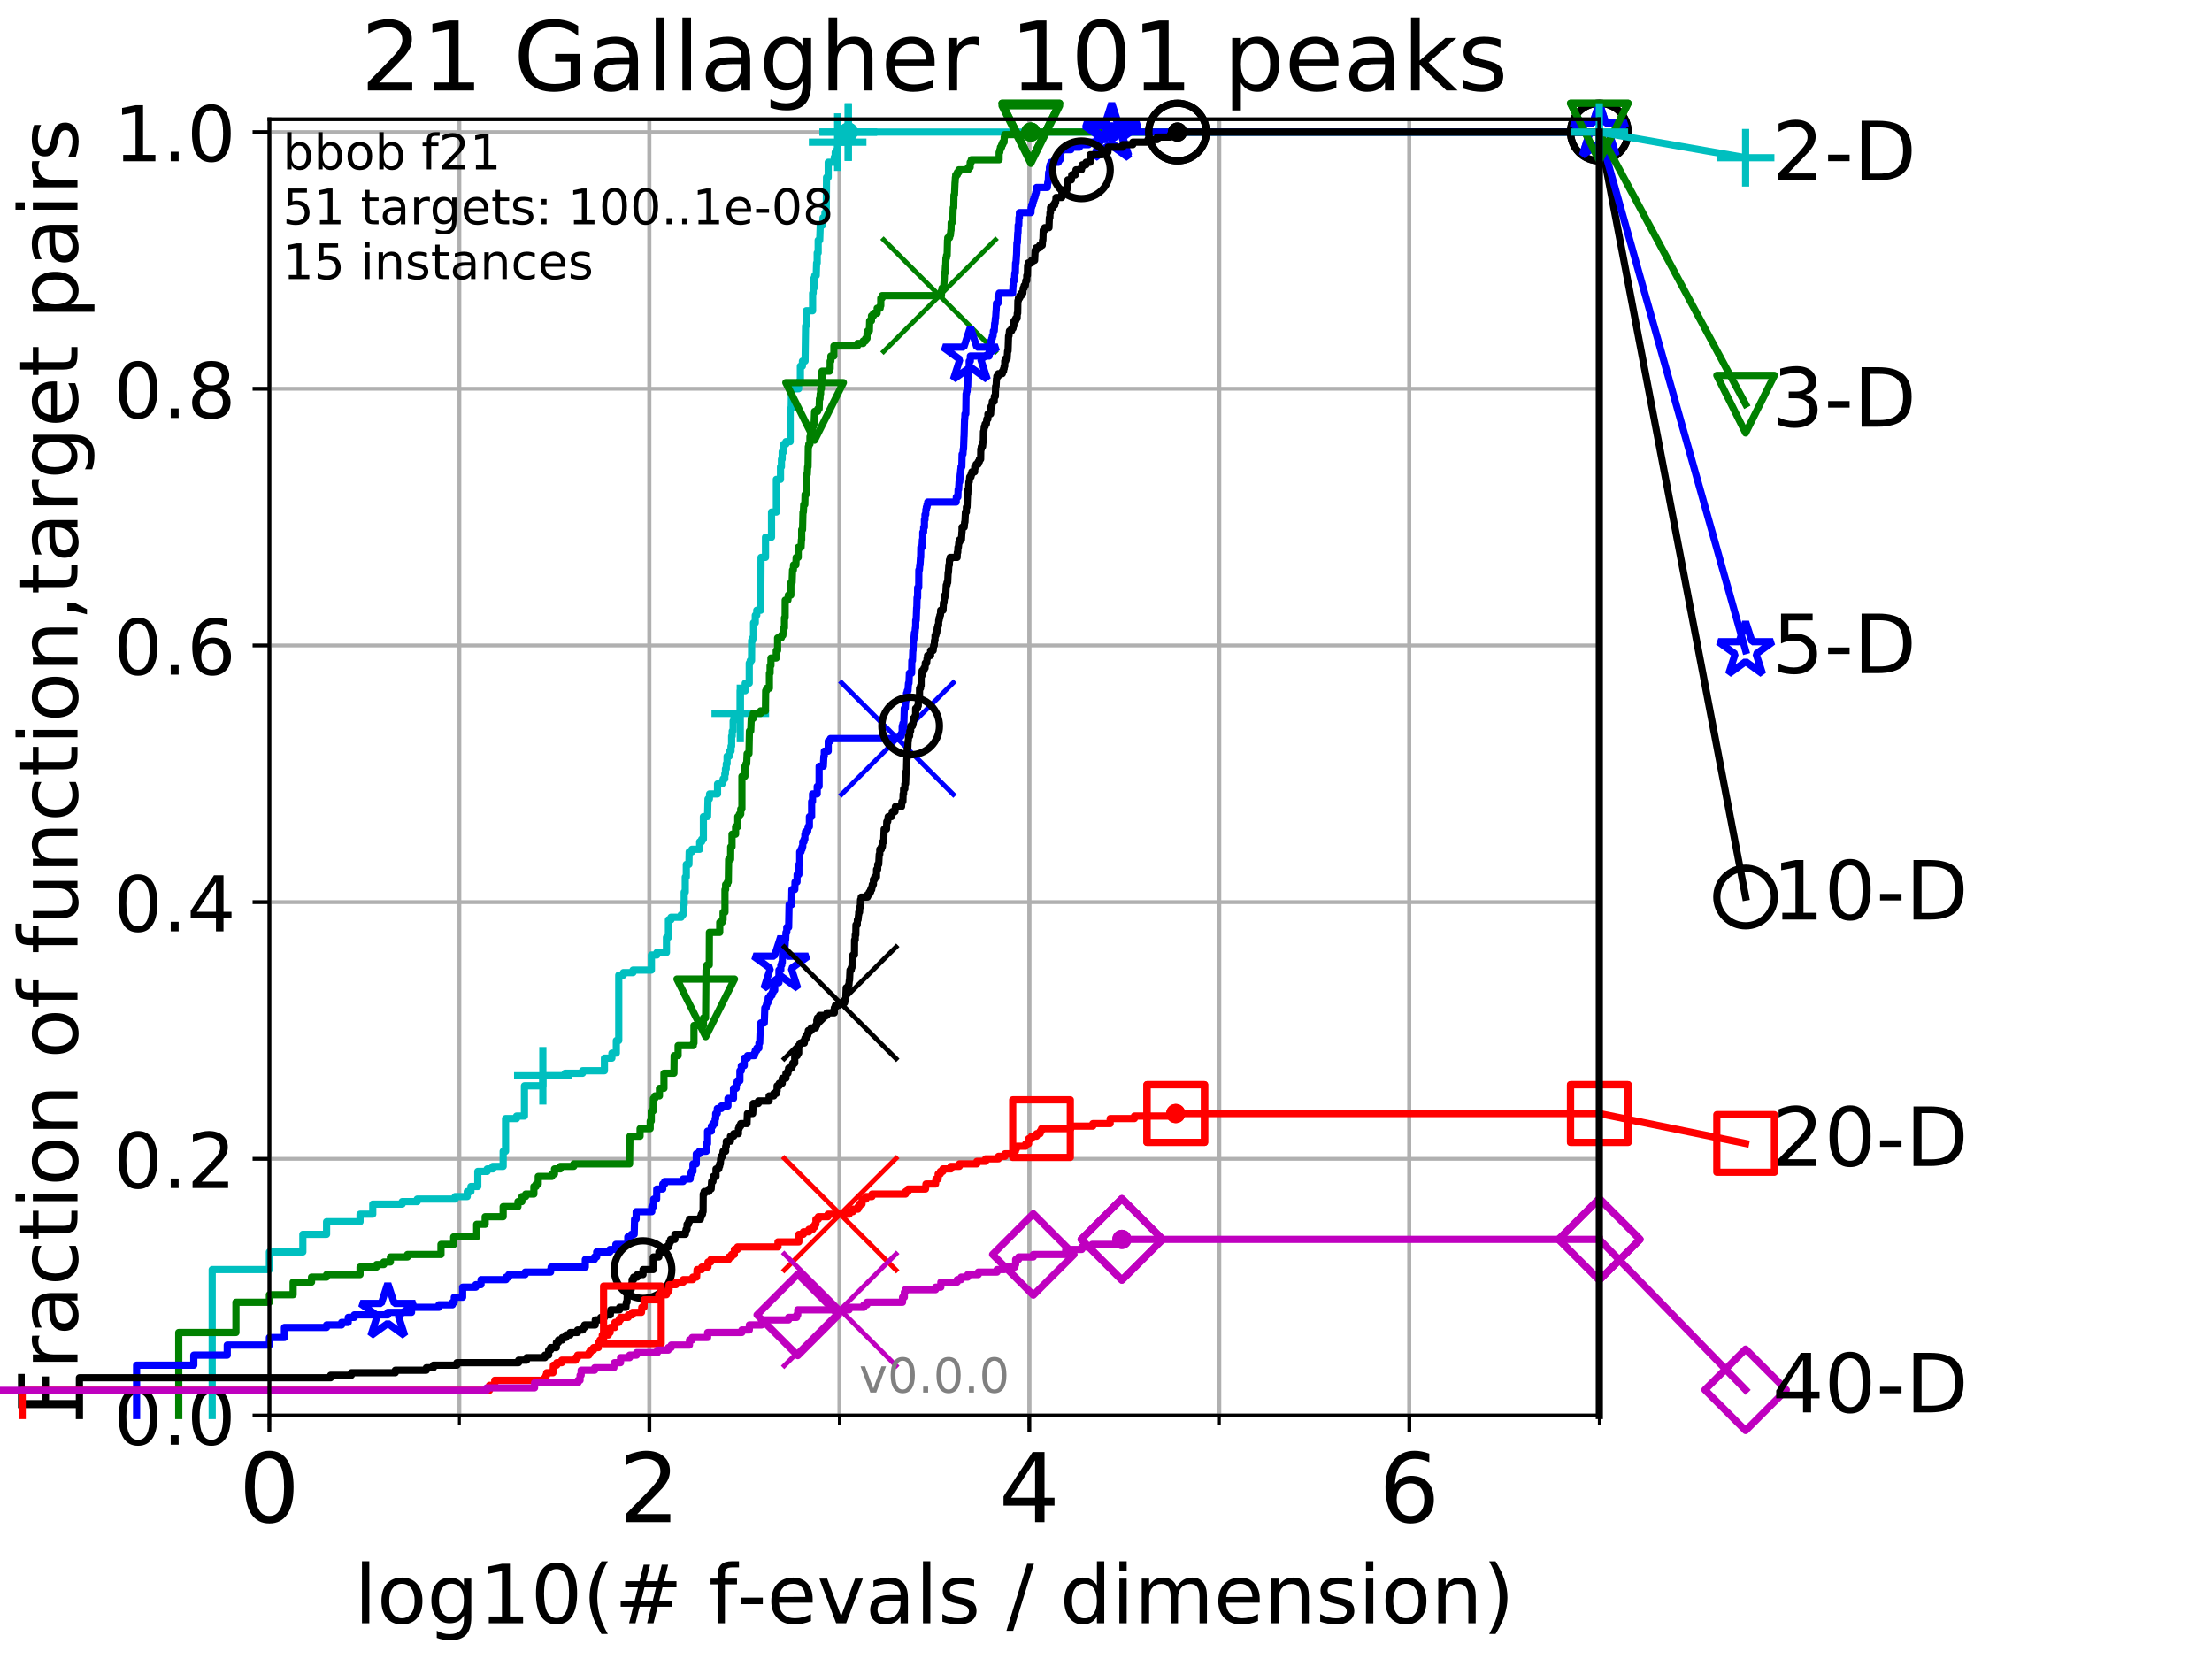 <?xml version="1.0" encoding="utf-8" standalone="no"?>
<!DOCTYPE svg PUBLIC "-//W3C//DTD SVG 1.1//EN"
  "http://www.w3.org/Graphics/SVG/1.1/DTD/svg11.dtd">
<!-- Created with matplotlib (http://matplotlib.org/) -->
<svg height="345.6pt" version="1.1" viewBox="0 0 460.8 345.6" width="460.8pt" xmlns="http://www.w3.org/2000/svg" xmlns:xlink="http://www.w3.org/1999/xlink">
 <defs>
  <style type="text/css">
*{stroke-linecap:butt;stroke-linejoin:round;}
  </style>
 </defs>
 <g id="figure_1">
  <g id="patch_1">
   <path d="M 0 345.6 
L 460.8 345.6 
L 460.8 0 
L 0 0 
z
" style="fill:#ffffff;"/>
  </g>
  <g id="axes_1">
   <g id="patch_2">
    <path d="M 56.12 294.88 
L 333.168 294.88 
L 333.168 24.84 
L 56.12 24.84 
z
" style="fill:#ffffff;"/>
   </g>
   <g id="matplotlib.axis_1">
    <g id="xtick_1">
     <g id="line2d_1">
      <path clip-path="url(#p4585a7626b)" d="M 56.12 294.88 
L 56.12 24.84 
" style="fill:none;stroke:#b0b0b0;stroke-linecap:square;stroke-width:0.8;"/>
     </g>
     <g id="line2d_2">
      <defs>
       <path d="M 0 0 
L 0 3.5 
" id="m6aafba4be4" style="stroke:#000000;stroke-width:0.8;"/>
      </defs>
      <g>
       <use style="stroke:#000000;stroke-width:0.8;" x="56.12" xlink:href="#m6aafba4be4" y="294.88"/>
      </g>
     </g>
     <g id="text_1">
      <!-- 0 -->
      <defs>
       <path d="M 31.781 66.406 
Q 24.172 66.406 20.328 58.906 
Q 16.5 51.422 16.5 36.375 
Q 16.5 21.391 20.328 13.891 
Q 24.172 6.391 31.781 6.391 
Q 39.453 6.391 43.281 13.891 
Q 47.125 21.391 47.125 36.375 
Q 47.125 51.422 43.281 58.906 
Q 39.453 66.406 31.781 66.406 
z
M 31.781 74.219 
Q 44.047 74.219 50.516 64.516 
Q 56.984 54.828 56.984 36.375 
Q 56.984 17.969 50.516 8.266 
Q 44.047 -1.422 31.781 -1.422 
Q 19.531 -1.422 13.062 8.266 
Q 6.594 17.969 6.594 36.375 
Q 6.594 54.828 13.062 64.516 
Q 19.531 74.219 31.781 74.219 
z
" id="DejaVuSans-30"/>
      </defs>
      <g transform="translate(49.758 317.077)scale(0.2 -0.2)">
       <use xlink:href="#DejaVuSans-30"/>
      </g>
     </g>
    </g>
    <g id="xtick_2">
     <g id="line2d_3">
      <path clip-path="url(#p4585a7626b)" d="M 135.277 294.88 
L 135.277 24.84 
" style="fill:none;stroke:#b0b0b0;stroke-linecap:square;stroke-width:0.8;"/>
     </g>
     <g id="line2d_4">
      <g>
       <use style="stroke:#000000;stroke-width:0.8;" x="135.277" xlink:href="#m6aafba4be4" y="294.88"/>
      </g>
     </g>
     <g id="text_2">
      <!-- 2 -->
      <defs>
       <path d="M 19.188 8.297 
L 53.609 8.297 
L 53.609 0 
L 7.328 0 
L 7.328 8.297 
Q 12.938 14.109 22.625 23.891 
Q 32.328 33.688 34.812 36.531 
Q 39.547 41.844 41.422 45.531 
Q 43.312 49.219 43.312 52.781 
Q 43.312 58.594 39.234 62.25 
Q 35.156 65.922 28.609 65.922 
Q 23.969 65.922 18.812 64.312 
Q 13.672 62.703 7.812 59.422 
L 7.812 69.391 
Q 13.766 71.781 18.938 73 
Q 24.125 74.219 28.422 74.219 
Q 39.75 74.219 46.484 68.547 
Q 53.219 62.891 53.219 53.422 
Q 53.219 48.922 51.531 44.891 
Q 49.859 40.875 45.406 35.406 
Q 44.188 33.984 37.641 27.219 
Q 31.109 20.453 19.188 8.297 
z
" id="DejaVuSans-32"/>
      </defs>
      <g transform="translate(128.914 317.077)scale(0.2 -0.2)">
       <use xlink:href="#DejaVuSans-32"/>
      </g>
     </g>
    </g>
    <g id="xtick_3">
     <g id="line2d_5">
      <path clip-path="url(#p4585a7626b)" d="M 214.433 294.88 
L 214.433 24.84 
" style="fill:none;stroke:#b0b0b0;stroke-linecap:square;stroke-width:0.8;"/>
     </g>
     <g id="line2d_6">
      <g>
       <use style="stroke:#000000;stroke-width:0.8;" x="214.433" xlink:href="#m6aafba4be4" y="294.88"/>
      </g>
     </g>
     <g id="text_3">
      <!-- 4 -->
      <defs>
       <path d="M 37.797 64.312 
L 12.891 25.391 
L 37.797 25.391 
z
M 35.203 72.906 
L 47.609 72.906 
L 47.609 25.391 
L 58.016 25.391 
L 58.016 17.188 
L 47.609 17.188 
L 47.609 0 
L 37.797 0 
L 37.797 17.188 
L 4.891 17.188 
L 4.891 26.703 
z
" id="DejaVuSans-34"/>
      </defs>
      <g transform="translate(208.071 317.077)scale(0.2 -0.2)">
       <use xlink:href="#DejaVuSans-34"/>
      </g>
     </g>
    </g>
    <g id="xtick_4">
     <g id="line2d_7">
      <path clip-path="url(#p4585a7626b)" d="M 293.59 294.88 
L 293.59 24.84 
" style="fill:none;stroke:#b0b0b0;stroke-linecap:square;stroke-width:0.8;"/>
     </g>
     <g id="line2d_8">
      <g>
       <use style="stroke:#000000;stroke-width:0.8;" x="293.59" xlink:href="#m6aafba4be4" y="294.88"/>
      </g>
     </g>
     <g id="text_4">
      <!-- 6 -->
      <defs>
       <path d="M 33.016 40.375 
Q 26.375 40.375 22.484 35.828 
Q 18.609 31.297 18.609 23.391 
Q 18.609 15.531 22.484 10.953 
Q 26.375 6.391 33.016 6.391 
Q 39.656 6.391 43.531 10.953 
Q 47.406 15.531 47.406 23.391 
Q 47.406 31.297 43.531 35.828 
Q 39.656 40.375 33.016 40.375 
z
M 52.594 71.297 
L 52.594 62.312 
Q 48.875 64.062 45.094 64.984 
Q 41.312 65.922 37.594 65.922 
Q 27.828 65.922 22.672 59.328 
Q 17.531 52.734 16.797 39.406 
Q 19.672 43.656 24.016 45.922 
Q 28.375 48.188 33.594 48.188 
Q 44.578 48.188 50.953 41.516 
Q 57.328 34.859 57.328 23.391 
Q 57.328 12.156 50.688 5.359 
Q 44.047 -1.422 33.016 -1.422 
Q 20.359 -1.422 13.672 8.266 
Q 6.984 17.969 6.984 36.375 
Q 6.984 53.656 15.188 63.938 
Q 23.391 74.219 37.203 74.219 
Q 40.922 74.219 44.703 73.484 
Q 48.484 72.75 52.594 71.297 
z
" id="DejaVuSans-36"/>
      </defs>
      <g transform="translate(287.227 317.077)scale(0.2 -0.2)">
       <use xlink:href="#DejaVuSans-36"/>
      </g>
     </g>
    </g>
    <g id="xtick_5">
     <g id="line2d_9">
      <path clip-path="url(#p4585a7626b)" d="M 56.12 294.88 
L 56.12 24.84 
" style="fill:none;stroke:#b0b0b0;stroke-linecap:square;stroke-width:0.8;"/>
     </g>
     <g id="line2d_10">
      <defs>
       <path d="M 0 0 
L 0 2 
" id="mf482f89a0b" style="stroke:#000000;stroke-width:0.6;"/>
      </defs>
      <g>
       <use style="stroke:#000000;stroke-width:0.6;" x="56.12" xlink:href="#mf482f89a0b" y="294.88"/>
      </g>
     </g>
    </g>
    <g id="xtick_6">
     <g id="line2d_11">
      <path clip-path="url(#p4585a7626b)" d="M 95.698 294.88 
L 95.698 24.84 
" style="fill:none;stroke:#b0b0b0;stroke-linecap:square;stroke-width:0.8;"/>
     </g>
     <g id="line2d_12">
      <g>
       <use style="stroke:#000000;stroke-width:0.6;" x="95.698" xlink:href="#mf482f89a0b" y="294.88"/>
      </g>
     </g>
    </g>
    <g id="xtick_7">
     <g id="line2d_13">
      <path clip-path="url(#p4585a7626b)" d="M 135.277 294.88 
L 135.277 24.84 
" style="fill:none;stroke:#b0b0b0;stroke-linecap:square;stroke-width:0.8;"/>
     </g>
     <g id="line2d_14">
      <g>
       <use style="stroke:#000000;stroke-width:0.6;" x="135.277" xlink:href="#mf482f89a0b" y="294.88"/>
      </g>
     </g>
    </g>
    <g id="xtick_8">
     <g id="line2d_15">
      <path clip-path="url(#p4585a7626b)" d="M 174.855 294.88 
L 174.855 24.84 
" style="fill:none;stroke:#b0b0b0;stroke-linecap:square;stroke-width:0.8;"/>
     </g>
     <g id="line2d_16">
      <g>
       <use style="stroke:#000000;stroke-width:0.6;" x="174.855" xlink:href="#mf482f89a0b" y="294.88"/>
      </g>
     </g>
    </g>
    <g id="xtick_9">
     <g id="line2d_17">
      <path clip-path="url(#p4585a7626b)" d="M 214.433 294.88 
L 214.433 24.84 
" style="fill:none;stroke:#b0b0b0;stroke-linecap:square;stroke-width:0.8;"/>
     </g>
     <g id="line2d_18">
      <g>
       <use style="stroke:#000000;stroke-width:0.6;" x="214.433" xlink:href="#mf482f89a0b" y="294.88"/>
      </g>
     </g>
    </g>
    <g id="xtick_10">
     <g id="line2d_19">
      <path clip-path="url(#p4585a7626b)" d="M 254.011 294.88 
L 254.011 24.84 
" style="fill:none;stroke:#b0b0b0;stroke-linecap:square;stroke-width:0.8;"/>
     </g>
     <g id="line2d_20">
      <g>
       <use style="stroke:#000000;stroke-width:0.6;" x="254.011" xlink:href="#mf482f89a0b" y="294.88"/>
      </g>
     </g>
    </g>
    <g id="xtick_11">
     <g id="line2d_21">
      <path clip-path="url(#p4585a7626b)" d="M 293.59 294.88 
L 293.59 24.84 
" style="fill:none;stroke:#b0b0b0;stroke-linecap:square;stroke-width:0.8;"/>
     </g>
     <g id="line2d_22">
      <g>
       <use style="stroke:#000000;stroke-width:0.6;" x="293.59" xlink:href="#mf482f89a0b" y="294.88"/>
      </g>
     </g>
    </g>
    <g id="xtick_12">
     <g id="line2d_23">
      <path clip-path="url(#p4585a7626b)" d="M 333.168 294.88 
L 333.168 24.84 
" style="fill:none;stroke:#b0b0b0;stroke-linecap:square;stroke-width:0.8;"/>
     </g>
     <g id="line2d_24">
      <g>
       <use style="stroke:#000000;stroke-width:0.6;" x="333.168" xlink:href="#mf482f89a0b" y="294.88"/>
      </g>
     </g>
    </g>
    <g id="text_5">
     <!-- log10(# f-evals / dimension) -->
     <defs>
      <path d="M 9.422 75.984 
L 18.406 75.984 
L 18.406 0 
L 9.422 0 
z
" id="DejaVuSans-6c"/>
      <path d="M 30.609 48.391 
Q 23.391 48.391 19.188 42.75 
Q 14.984 37.109 14.984 27.297 
Q 14.984 17.484 19.156 11.844 
Q 23.344 6.203 30.609 6.203 
Q 37.797 6.203 41.984 11.859 
Q 46.188 17.531 46.188 27.297 
Q 46.188 37.016 41.984 42.703 
Q 37.797 48.391 30.609 48.391 
z
M 30.609 56 
Q 42.328 56 49.016 48.375 
Q 55.719 40.766 55.719 27.297 
Q 55.719 13.875 49.016 6.219 
Q 42.328 -1.422 30.609 -1.422 
Q 18.844 -1.422 12.172 6.219 
Q 5.516 13.875 5.516 27.297 
Q 5.516 40.766 12.172 48.375 
Q 18.844 56 30.609 56 
z
" id="DejaVuSans-6f"/>
      <path d="M 45.406 27.984 
Q 45.406 37.75 41.375 43.109 
Q 37.359 48.484 30.078 48.484 
Q 22.859 48.484 18.828 43.109 
Q 14.797 37.75 14.797 27.984 
Q 14.797 18.266 18.828 12.891 
Q 22.859 7.516 30.078 7.516 
Q 37.359 7.516 41.375 12.891 
Q 45.406 18.266 45.406 27.984 
z
M 54.391 6.781 
Q 54.391 -7.172 48.188 -13.984 
Q 42 -20.797 29.203 -20.797 
Q 24.469 -20.797 20.266 -20.094 
Q 16.062 -19.391 12.109 -17.922 
L 12.109 -9.188 
Q 16.062 -11.328 19.922 -12.344 
Q 23.781 -13.375 27.781 -13.375 
Q 36.625 -13.375 41.016 -8.766 
Q 45.406 -4.156 45.406 5.172 
L 45.406 9.625 
Q 42.625 4.781 38.281 2.391 
Q 33.938 0 27.875 0 
Q 17.828 0 11.672 7.656 
Q 5.516 15.328 5.516 27.984 
Q 5.516 40.672 11.672 48.328 
Q 17.828 56 27.875 56 
Q 33.938 56 38.281 53.609 
Q 42.625 51.219 45.406 46.391 
L 45.406 54.688 
L 54.391 54.688 
z
" id="DejaVuSans-67"/>
      <path d="M 12.406 8.297 
L 28.516 8.297 
L 28.516 63.922 
L 10.984 60.406 
L 10.984 69.391 
L 28.422 72.906 
L 38.281 72.906 
L 38.281 8.297 
L 54.391 8.297 
L 54.391 0 
L 12.406 0 
z
" id="DejaVuSans-31"/>
      <path d="M 31 75.875 
Q 24.469 64.656 21.281 53.656 
Q 18.109 42.672 18.109 31.391 
Q 18.109 20.125 21.312 9.062 
Q 24.516 -2 31 -13.188 
L 23.188 -13.188 
Q 15.875 -1.703 12.234 9.375 
Q 8.594 20.453 8.594 31.391 
Q 8.594 42.281 12.203 53.312 
Q 15.828 64.359 23.188 75.875 
z
" id="DejaVuSans-28"/>
      <path d="M 51.125 44 
L 36.922 44 
L 32.812 27.688 
L 47.125 27.688 
z
M 43.797 71.781 
L 38.719 51.516 
L 52.984 51.516 
L 58.109 71.781 
L 65.922 71.781 
L 60.891 51.516 
L 76.125 51.516 
L 76.125 44 
L 58.984 44 
L 54.984 27.688 
L 70.516 27.688 
L 70.516 20.219 
L 53.078 20.219 
L 48 0 
L 40.188 0 
L 45.219 20.219 
L 30.906 20.219 
L 25.875 0 
L 18.016 0 
L 23.094 20.219 
L 7.719 20.219 
L 7.719 27.688 
L 24.906 27.688 
L 29 44 
L 13.281 44 
L 13.281 51.516 
L 30.906 51.516 
L 35.891 71.781 
z
" id="DejaVuSans-23"/>
      <path id="DejaVuSans-20"/>
      <path d="M 37.109 75.984 
L 37.109 68.5 
L 28.516 68.5 
Q 23.688 68.5 21.797 66.547 
Q 19.922 64.594 19.922 59.516 
L 19.922 54.688 
L 34.719 54.688 
L 34.719 47.703 
L 19.922 47.703 
L 19.922 0 
L 10.891 0 
L 10.891 47.703 
L 2.297 47.703 
L 2.297 54.688 
L 10.891 54.688 
L 10.891 58.5 
Q 10.891 67.625 15.141 71.797 
Q 19.391 75.984 28.609 75.984 
z
" id="DejaVuSans-66"/>
      <path d="M 4.891 31.391 
L 31.203 31.391 
L 31.203 23.391 
L 4.891 23.391 
z
" id="DejaVuSans-2d"/>
      <path d="M 56.203 29.594 
L 56.203 25.203 
L 14.891 25.203 
Q 15.484 15.922 20.484 11.062 
Q 25.484 6.203 34.422 6.203 
Q 39.594 6.203 44.453 7.469 
Q 49.312 8.734 54.109 11.281 
L 54.109 2.781 
Q 49.266 0.734 44.188 -0.344 
Q 39.109 -1.422 33.891 -1.422 
Q 20.797 -1.422 13.156 6.188 
Q 5.516 13.812 5.516 26.812 
Q 5.516 40.234 12.766 48.109 
Q 20.016 56 32.328 56 
Q 43.359 56 49.781 48.891 
Q 56.203 41.797 56.203 29.594 
z
M 47.219 32.234 
Q 47.125 39.594 43.094 43.984 
Q 39.062 48.391 32.422 48.391 
Q 24.906 48.391 20.391 44.141 
Q 15.875 39.891 15.188 32.172 
z
" id="DejaVuSans-65"/>
      <path d="M 2.984 54.688 
L 12.5 54.688 
L 29.594 8.797 
L 46.688 54.688 
L 56.203 54.688 
L 35.688 0 
L 23.484 0 
z
" id="DejaVuSans-76"/>
      <path d="M 34.281 27.484 
Q 23.391 27.484 19.188 25 
Q 14.984 22.516 14.984 16.5 
Q 14.984 11.719 18.141 8.906 
Q 21.297 6.109 26.703 6.109 
Q 34.188 6.109 38.703 11.406 
Q 43.219 16.703 43.219 25.484 
L 43.219 27.484 
z
M 52.203 31.203 
L 52.203 0 
L 43.219 0 
L 43.219 8.297 
Q 40.141 3.328 35.547 0.953 
Q 30.953 -1.422 24.312 -1.422 
Q 15.922 -1.422 10.953 3.297 
Q 6 8.016 6 15.922 
Q 6 25.141 12.172 29.828 
Q 18.359 34.516 30.609 34.516 
L 43.219 34.516 
L 43.219 35.406 
Q 43.219 41.609 39.141 45 
Q 35.062 48.391 27.688 48.391 
Q 23 48.391 18.547 47.266 
Q 14.109 46.141 10.016 43.891 
L 10.016 52.203 
Q 14.938 54.109 19.578 55.047 
Q 24.219 56 28.609 56 
Q 40.484 56 46.344 49.844 
Q 52.203 43.703 52.203 31.203 
z
" id="DejaVuSans-61"/>
      <path d="M 44.281 53.078 
L 44.281 44.578 
Q 40.484 46.531 36.375 47.5 
Q 32.281 48.484 27.875 48.484 
Q 21.188 48.484 17.844 46.438 
Q 14.5 44.391 14.5 40.281 
Q 14.5 37.156 16.891 35.375 
Q 19.281 33.594 26.516 31.984 
L 29.594 31.297 
Q 39.156 29.25 43.188 25.516 
Q 47.219 21.781 47.219 15.094 
Q 47.219 7.469 41.188 3.016 
Q 35.156 -1.422 24.609 -1.422 
Q 20.219 -1.422 15.453 -0.562 
Q 10.688 0.297 5.422 2 
L 5.422 11.281 
Q 10.406 8.688 15.234 7.391 
Q 20.062 6.109 24.812 6.109 
Q 31.156 6.109 34.562 8.281 
Q 37.984 10.453 37.984 14.406 
Q 37.984 18.062 35.516 20.016 
Q 33.062 21.969 24.703 23.781 
L 21.578 24.516 
Q 13.234 26.266 9.516 29.906 
Q 5.812 33.547 5.812 39.891 
Q 5.812 47.609 11.281 51.797 
Q 16.75 56 26.812 56 
Q 31.781 56 36.172 55.266 
Q 40.578 54.547 44.281 53.078 
z
" id="DejaVuSans-73"/>
      <path d="M 25.391 72.906 
L 33.688 72.906 
L 8.297 -9.281 
L 0 -9.281 
z
" id="DejaVuSans-2f"/>
      <path d="M 45.406 46.391 
L 45.406 75.984 
L 54.391 75.984 
L 54.391 0 
L 45.406 0 
L 45.406 8.203 
Q 42.578 3.328 38.25 0.953 
Q 33.938 -1.422 27.875 -1.422 
Q 17.969 -1.422 11.734 6.484 
Q 5.516 14.406 5.516 27.297 
Q 5.516 40.188 11.734 48.094 
Q 17.969 56 27.875 56 
Q 33.938 56 38.25 53.625 
Q 42.578 51.266 45.406 46.391 
z
M 14.797 27.297 
Q 14.797 17.391 18.875 11.75 
Q 22.953 6.109 30.078 6.109 
Q 37.203 6.109 41.297 11.75 
Q 45.406 17.391 45.406 27.297 
Q 45.406 37.203 41.297 42.844 
Q 37.203 48.484 30.078 48.484 
Q 22.953 48.484 18.875 42.844 
Q 14.797 37.203 14.797 27.297 
z
" id="DejaVuSans-64"/>
      <path d="M 9.422 54.688 
L 18.406 54.688 
L 18.406 0 
L 9.422 0 
z
M 9.422 75.984 
L 18.406 75.984 
L 18.406 64.594 
L 9.422 64.594 
z
" id="DejaVuSans-69"/>
      <path d="M 52 44.188 
Q 55.375 50.25 60.062 53.125 
Q 64.75 56 71.094 56 
Q 79.641 56 84.281 50.016 
Q 88.922 44.047 88.922 33.016 
L 88.922 0 
L 79.891 0 
L 79.891 32.719 
Q 79.891 40.578 77.094 44.375 
Q 74.312 48.188 68.609 48.188 
Q 61.625 48.188 57.562 43.547 
Q 53.516 38.922 53.516 30.906 
L 53.516 0 
L 44.484 0 
L 44.484 32.719 
Q 44.484 40.625 41.703 44.406 
Q 38.922 48.188 33.109 48.188 
Q 26.219 48.188 22.156 43.531 
Q 18.109 38.875 18.109 30.906 
L 18.109 0 
L 9.078 0 
L 9.078 54.688 
L 18.109 54.688 
L 18.109 46.188 
Q 21.188 51.219 25.484 53.609 
Q 29.781 56 35.688 56 
Q 41.656 56 45.828 52.969 
Q 50 49.953 52 44.188 
z
" id="DejaVuSans-6d"/>
      <path d="M 54.891 33.016 
L 54.891 0 
L 45.906 0 
L 45.906 32.719 
Q 45.906 40.484 42.875 44.328 
Q 39.844 48.188 33.797 48.188 
Q 26.516 48.188 22.312 43.547 
Q 18.109 38.922 18.109 30.906 
L 18.109 0 
L 9.078 0 
L 9.078 54.688 
L 18.109 54.688 
L 18.109 46.188 
Q 21.344 51.125 25.703 53.562 
Q 30.078 56 35.797 56 
Q 45.219 56 50.047 50.172 
Q 54.891 44.344 54.891 33.016 
z
" id="DejaVuSans-6e"/>
      <path d="M 8.016 75.875 
L 15.828 75.875 
Q 23.141 64.359 26.781 53.312 
Q 30.422 42.281 30.422 31.391 
Q 30.422 20.453 26.781 9.375 
Q 23.141 -1.703 15.828 -13.188 
L 8.016 -13.188 
Q 14.5 -2 17.703 9.062 
Q 20.906 20.125 20.906 31.391 
Q 20.906 42.672 17.703 53.656 
Q 14.5 64.656 8.016 75.875 
z
" id="DejaVuSans-29"/>
     </defs>
     <g transform="translate(73.803 338.154)scale(0.17 -0.17)">
      <use xlink:href="#DejaVuSans-6c"/>
      <use x="27.783" xlink:href="#DejaVuSans-6f"/>
      <use x="88.965" xlink:href="#DejaVuSans-67"/>
      <use x="152.441" xlink:href="#DejaVuSans-31"/>
      <use x="216.064" xlink:href="#DejaVuSans-30"/>
      <use x="279.688" xlink:href="#DejaVuSans-28"/>
      <use x="318.701" xlink:href="#DejaVuSans-23"/>
      <use x="402.49" xlink:href="#DejaVuSans-20"/>
      <use x="434.277" xlink:href="#DejaVuSans-66"/>
      <use x="469.404" xlink:href="#DejaVuSans-2d"/>
      <use x="505.488" xlink:href="#DejaVuSans-65"/>
      <use x="567.012" xlink:href="#DejaVuSans-76"/>
      <use x="626.191" xlink:href="#DejaVuSans-61"/>
      <use x="687.471" xlink:href="#DejaVuSans-6c"/>
      <use x="715.254" xlink:href="#DejaVuSans-73"/>
      <use x="767.354" xlink:href="#DejaVuSans-20"/>
      <use x="799.141" xlink:href="#DejaVuSans-2f"/>
      <use x="832.832" xlink:href="#DejaVuSans-20"/>
      <use x="864.619" xlink:href="#DejaVuSans-64"/>
      <use x="928.096" xlink:href="#DejaVuSans-69"/>
      <use x="955.879" xlink:href="#DejaVuSans-6d"/>
      <use x="1053.291" xlink:href="#DejaVuSans-65"/>
      <use x="1114.814" xlink:href="#DejaVuSans-6e"/>
      <use x="1178.193" xlink:href="#DejaVuSans-73"/>
      <use x="1230.293" xlink:href="#DejaVuSans-69"/>
      <use x="1258.076" xlink:href="#DejaVuSans-6f"/>
      <use x="1319.258" xlink:href="#DejaVuSans-6e"/>
      <use x="1382.637" xlink:href="#DejaVuSans-29"/>
     </g>
    </g>
   </g>
   <g id="matplotlib.axis_2">
    <g id="ytick_1">
     <g id="line2d_25">
      <path clip-path="url(#p4585a7626b)" d="M 56.12 294.88 
L 333.168 294.88 
" style="fill:none;stroke:#b0b0b0;stroke-linecap:square;stroke-width:0.8;"/>
     </g>
     <g id="line2d_26">
      <defs>
       <path d="M 0 0 
L -3.5 0 
" id="m0fb89ae995" style="stroke:#000000;stroke-width:0.8;"/>
      </defs>
      <g>
       <use style="stroke:#000000;stroke-width:0.8;" x="56.12" xlink:href="#m0fb89ae995" y="294.88"/>
      </g>
     </g>
     <g id="text_6">
      <!-- 0.0 -->
      <defs>
       <path d="M 10.688 12.406 
L 21 12.406 
L 21 0 
L 10.688 0 
z
" id="DejaVuSans-2e"/>
      </defs>
      <g transform="translate(23.675 300.959)scale(0.16 -0.16)">
       <use xlink:href="#DejaVuSans-30"/>
       <use x="63.623" xlink:href="#DejaVuSans-2e"/>
       <use x="95.41" xlink:href="#DejaVuSans-30"/>
      </g>
     </g>
    </g>
    <g id="ytick_2">
     <g id="line2d_27">
      <path clip-path="url(#p4585a7626b)" d="M 56.12 241.407 
L 333.168 241.407 
" style="fill:none;stroke:#b0b0b0;stroke-linecap:square;stroke-width:0.8;"/>
     </g>
     <g id="line2d_28">
      <g>
       <use style="stroke:#000000;stroke-width:0.8;" x="56.12" xlink:href="#m0fb89ae995" y="241.407"/>
      </g>
     </g>
     <g id="text_7">
      <!-- 0.2 -->
      <g transform="translate(23.675 247.485)scale(0.16 -0.16)">
       <use xlink:href="#DejaVuSans-30"/>
       <use x="63.623" xlink:href="#DejaVuSans-2e"/>
       <use x="95.41" xlink:href="#DejaVuSans-32"/>
      </g>
     </g>
    </g>
    <g id="ytick_3">
     <g id="line2d_29">
      <path clip-path="url(#p4585a7626b)" d="M 56.12 187.933 
L 333.168 187.933 
" style="fill:none;stroke:#b0b0b0;stroke-linecap:square;stroke-width:0.8;"/>
     </g>
     <g id="line2d_30">
      <g>
       <use style="stroke:#000000;stroke-width:0.8;" x="56.12" xlink:href="#m0fb89ae995" y="187.933"/>
      </g>
     </g>
     <g id="text_8">
      <!-- 0.4 -->
      <g transform="translate(23.675 194.012)scale(0.16 -0.16)">
       <use xlink:href="#DejaVuSans-30"/>
       <use x="63.623" xlink:href="#DejaVuSans-2e"/>
       <use x="95.41" xlink:href="#DejaVuSans-34"/>
      </g>
     </g>
    </g>
    <g id="ytick_4">
     <g id="line2d_31">
      <path clip-path="url(#p4585a7626b)" d="M 56.12 134.46 
L 333.168 134.46 
" style="fill:none;stroke:#b0b0b0;stroke-linecap:square;stroke-width:0.8;"/>
     </g>
     <g id="line2d_32">
      <g>
       <use style="stroke:#000000;stroke-width:0.8;" x="56.12" xlink:href="#m0fb89ae995" y="134.46"/>
      </g>
     </g>
     <g id="text_9">
      <!-- 0.6 -->
      <g transform="translate(23.675 140.539)scale(0.16 -0.16)">
       <use xlink:href="#DejaVuSans-30"/>
       <use x="63.623" xlink:href="#DejaVuSans-2e"/>
       <use x="95.41" xlink:href="#DejaVuSans-36"/>
      </g>
     </g>
    </g>
    <g id="ytick_5">
     <g id="line2d_33">
      <path clip-path="url(#p4585a7626b)" d="M 56.12 80.987 
L 333.168 80.987 
" style="fill:none;stroke:#b0b0b0;stroke-linecap:square;stroke-width:0.8;"/>
     </g>
     <g id="line2d_34">
      <g>
       <use style="stroke:#000000;stroke-width:0.8;" x="56.12" xlink:href="#m0fb89ae995" y="80.987"/>
      </g>
     </g>
     <g id="text_10">
      <!-- 0.8 -->
      <defs>
       <path d="M 31.781 34.625 
Q 24.75 34.625 20.719 30.859 
Q 16.703 27.094 16.703 20.516 
Q 16.703 13.922 20.719 10.156 
Q 24.75 6.391 31.781 6.391 
Q 38.812 6.391 42.859 10.172 
Q 46.922 13.969 46.922 20.516 
Q 46.922 27.094 42.891 30.859 
Q 38.875 34.625 31.781 34.625 
z
M 21.922 38.812 
Q 15.578 40.375 12.031 44.719 
Q 8.5 49.078 8.5 55.328 
Q 8.5 64.062 14.719 69.141 
Q 20.953 74.219 31.781 74.219 
Q 42.672 74.219 48.875 69.141 
Q 55.078 64.062 55.078 55.328 
Q 55.078 49.078 51.531 44.719 
Q 48 40.375 41.703 38.812 
Q 48.828 37.156 52.797 32.312 
Q 56.781 27.484 56.781 20.516 
Q 56.781 9.906 50.312 4.234 
Q 43.844 -1.422 31.781 -1.422 
Q 19.734 -1.422 13.25 4.234 
Q 6.781 9.906 6.781 20.516 
Q 6.781 27.484 10.781 32.312 
Q 14.797 37.156 21.922 38.812 
z
M 18.312 54.391 
Q 18.312 48.734 21.844 45.562 
Q 25.391 42.391 31.781 42.391 
Q 38.141 42.391 41.719 45.562 
Q 45.312 48.734 45.312 54.391 
Q 45.312 60.062 41.719 63.234 
Q 38.141 66.406 31.781 66.406 
Q 25.391 66.406 21.844 63.234 
Q 18.312 60.062 18.312 54.391 
z
" id="DejaVuSans-38"/>
      </defs>
      <g transform="translate(23.675 87.066)scale(0.16 -0.16)">
       <use xlink:href="#DejaVuSans-30"/>
       <use x="63.623" xlink:href="#DejaVuSans-2e"/>
       <use x="95.41" xlink:href="#DejaVuSans-38"/>
      </g>
     </g>
    </g>
    <g id="ytick_6">
     <g id="line2d_35">
      <path clip-path="url(#p4585a7626b)" d="M 56.12 27.514 
L 333.168 27.514 
" style="fill:none;stroke:#b0b0b0;stroke-linecap:square;stroke-width:0.8;"/>
     </g>
     <g id="line2d_36">
      <g>
       <use style="stroke:#000000;stroke-width:0.8;" x="56.12" xlink:href="#m0fb89ae995" y="27.514"/>
      </g>
     </g>
     <g id="text_11">
      <!-- 1.0 -->
      <g transform="translate(23.675 33.592)scale(0.16 -0.16)">
       <use xlink:href="#DejaVuSans-31"/>
       <use x="63.623" xlink:href="#DejaVuSans-2e"/>
       <use x="95.41" xlink:href="#DejaVuSans-30"/>
      </g>
     </g>
    </g>
    <g id="text_12">
     <!-- Fraction of function,target pairs -->
     <defs>
      <path d="M 9.812 72.906 
L 51.703 72.906 
L 51.703 64.594 
L 19.672 64.594 
L 19.672 43.109 
L 48.578 43.109 
L 48.578 34.812 
L 19.672 34.812 
L 19.672 0 
L 9.812 0 
z
" id="DejaVuSans-46"/>
      <path d="M 41.109 46.297 
Q 39.594 47.172 37.812 47.578 
Q 36.031 48 33.891 48 
Q 26.266 48 22.188 43.047 
Q 18.109 38.094 18.109 28.812 
L 18.109 0 
L 9.078 0 
L 9.078 54.688 
L 18.109 54.688 
L 18.109 46.188 
Q 20.953 51.172 25.484 53.578 
Q 30.031 56 36.531 56 
Q 37.453 56 38.578 55.875 
Q 39.703 55.766 41.062 55.516 
z
" id="DejaVuSans-72"/>
      <path d="M 48.781 52.594 
L 48.781 44.188 
Q 44.969 46.297 41.141 47.344 
Q 37.312 48.391 33.406 48.391 
Q 24.656 48.391 19.812 42.844 
Q 14.984 37.312 14.984 27.297 
Q 14.984 17.281 19.812 11.734 
Q 24.656 6.203 33.406 6.203 
Q 37.312 6.203 41.141 7.25 
Q 44.969 8.297 48.781 10.406 
L 48.781 2.094 
Q 45.016 0.344 40.984 -0.531 
Q 36.969 -1.422 32.422 -1.422 
Q 20.062 -1.422 12.781 6.344 
Q 5.516 14.109 5.516 27.297 
Q 5.516 40.672 12.859 48.328 
Q 20.219 56 33.016 56 
Q 37.156 56 41.109 55.141 
Q 45.062 54.297 48.781 52.594 
z
" id="DejaVuSans-63"/>
      <path d="M 18.312 70.219 
L 18.312 54.688 
L 36.812 54.688 
L 36.812 47.703 
L 18.312 47.703 
L 18.312 18.016 
Q 18.312 11.328 20.141 9.422 
Q 21.969 7.516 27.594 7.516 
L 36.812 7.516 
L 36.812 0 
L 27.594 0 
Q 17.188 0 13.234 3.875 
Q 9.281 7.766 9.281 18.016 
L 9.281 47.703 
L 2.688 47.703 
L 2.688 54.688 
L 9.281 54.688 
L 9.281 70.219 
z
" id="DejaVuSans-74"/>
      <path d="M 8.5 21.578 
L 8.5 54.688 
L 17.484 54.688 
L 17.484 21.922 
Q 17.484 14.156 20.5 10.266 
Q 23.531 6.391 29.594 6.391 
Q 36.859 6.391 41.078 11.031 
Q 45.312 15.672 45.312 23.688 
L 45.312 54.688 
L 54.297 54.688 
L 54.297 0 
L 45.312 0 
L 45.312 8.406 
Q 42.047 3.422 37.719 1 
Q 33.406 -1.422 27.688 -1.422 
Q 18.266 -1.422 13.375 4.438 
Q 8.5 10.297 8.5 21.578 
z
M 31.109 56 
z
" id="DejaVuSans-75"/>
      <path d="M 11.719 12.406 
L 22.016 12.406 
L 22.016 4 
L 14.016 -11.625 
L 7.719 -11.625 
L 11.719 4 
z
" id="DejaVuSans-2c"/>
      <path d="M 18.109 8.203 
L 18.109 -20.797 
L 9.078 -20.797 
L 9.078 54.688 
L 18.109 54.688 
L 18.109 46.391 
Q 20.953 51.266 25.266 53.625 
Q 29.594 56 35.594 56 
Q 45.562 56 51.781 48.094 
Q 58.016 40.188 58.016 27.297 
Q 58.016 14.406 51.781 6.484 
Q 45.562 -1.422 35.594 -1.422 
Q 29.594 -1.422 25.266 0.953 
Q 20.953 3.328 18.109 8.203 
z
M 48.688 27.297 
Q 48.688 37.203 44.609 42.844 
Q 40.531 48.484 33.406 48.484 
Q 26.266 48.484 22.188 42.844 
Q 18.109 37.203 18.109 27.297 
Q 18.109 17.391 22.188 11.75 
Q 26.266 6.109 33.406 6.109 
Q 40.531 6.109 44.609 11.75 
Q 48.688 17.391 48.688 27.297 
z
" id="DejaVuSans-70"/>
     </defs>
     <g transform="translate(16.14 294.999)rotate(-90)scale(0.17 -0.17)">
      <use xlink:href="#DejaVuSans-46"/>
      <use x="57.41" xlink:href="#DejaVuSans-72"/>
      <use x="98.523" xlink:href="#DejaVuSans-61"/>
      <use x="159.803" xlink:href="#DejaVuSans-63"/>
      <use x="214.783" xlink:href="#DejaVuSans-74"/>
      <use x="253.992" xlink:href="#DejaVuSans-69"/>
      <use x="281.775" xlink:href="#DejaVuSans-6f"/>
      <use x="342.957" xlink:href="#DejaVuSans-6e"/>
      <use x="406.336" xlink:href="#DejaVuSans-20"/>
      <use x="438.123" xlink:href="#DejaVuSans-6f"/>
      <use x="499.305" xlink:href="#DejaVuSans-66"/>
      <use x="534.51" xlink:href="#DejaVuSans-20"/>
      <use x="566.297" xlink:href="#DejaVuSans-66"/>
      <use x="601.502" xlink:href="#DejaVuSans-75"/>
      <use x="664.881" xlink:href="#DejaVuSans-6e"/>
      <use x="728.26" xlink:href="#DejaVuSans-63"/>
      <use x="783.24" xlink:href="#DejaVuSans-74"/>
      <use x="822.449" xlink:href="#DejaVuSans-69"/>
      <use x="850.232" xlink:href="#DejaVuSans-6f"/>
      <use x="911.414" xlink:href="#DejaVuSans-6e"/>
      <use x="974.793" xlink:href="#DejaVuSans-2c"/>
      <use x="1006.58" xlink:href="#DejaVuSans-74"/>
      <use x="1045.789" xlink:href="#DejaVuSans-61"/>
      <use x="1107.068" xlink:href="#DejaVuSans-72"/>
      <use x="1148.166" xlink:href="#DejaVuSans-67"/>
      <use x="1211.643" xlink:href="#DejaVuSans-65"/>
      <use x="1273.166" xlink:href="#DejaVuSans-74"/>
      <use x="1312.375" xlink:href="#DejaVuSans-20"/>
      <use x="1344.162" xlink:href="#DejaVuSans-70"/>
      <use x="1407.639" xlink:href="#DejaVuSans-61"/>
      <use x="1468.918" xlink:href="#DejaVuSans-69"/>
      <use x="1496.701" xlink:href="#DejaVuSans-72"/>
      <use x="1537.814" xlink:href="#DejaVuSans-73"/>
     </g>
    </g>
   </g>
   <g id="line2d_37">
    <defs>
     <path d="M 0 1.5 
C 0.398 1.5 0.779 1.342 1.061 1.061 
C 1.342 0.779 1.5 0.398 1.5 0 
C 1.5 -0.398 1.342 -0.779 1.061 -1.061 
C 0.779 -1.342 0.398 -1.5 0 -1.5 
C -0.398 -1.5 -0.779 -1.342 -1.061 -1.061 
C -1.342 -0.779 -1.5 -0.398 -1.5 0 
C -1.5 0.398 -1.342 0.779 -1.061 1.061 
C -0.779 1.342 -0.398 1.5 0 1.5 
z
" id="m0a102946e6" style="stroke:#00bfbf;"/>
    </defs>
    <g>
     <use style="fill:#00bfbf;stroke:#00bfbf;" x="176.71" xlink:href="#m0a102946e6" y="27.514"/>
     <use style="fill:#00bfbf;stroke:#00bfbf;" x="176.71" xlink:href="#m0a102946e6" y="27.514"/>
    </g>
   </g>
   <g id="line2d_38">
    <path d="M 44.206 294.88 
L 44.206 264.474 
L 56.12 264.474 
L 56.12 260.804 
L 63.089 260.804 
L 63.089 257.134 
L 68.034 257.134 
L 68.034 254.513 
L 75.004 254.513 
L 75.004 252.94 
L 77.653 252.94 
L 77.653 250.843 
L 83.784 250.843 
L 83.784 250.319 
L 86.918 250.319 
L 86.918 249.795 
L 94.817 249.795 
L 94.817 249.27 
L 97.337 249.27 
L 97.337 248.222 
L 98.101 248.222 
L 98.101 247.173 
L 99.534 247.173 
L 99.534 244.028 
L 101.482 244.028 
L 101.482 243.504 
L 102.668 243.504 
L 102.668 242.979 
L 104.819 242.979 
L 104.819 239.834 
L 105.317 239.834 
L 105.317 233.019 
L 107.613 233.019 
L 107.613 232.495 
L 109.251 232.495 
L 109.251 226.204 
L 113.086 226.204 
L 113.086 224.107 
L 117.716 224.107 
L 117.716 223.582 
L 121.359 223.582 
L 121.359 223.058 
L 125.913 223.058 
L 125.913 220.437 
L 127.471 220.437 
L 127.471 219.388 
L 128.393 219.388 
L 128.393 216.767 
L 128.898 216.767 
L 128.898 203.137 
L 129.867 203.137 
L 129.867 202.612 
L 131.865 202.612 
L 131.865 202.088 
L 135.701 202.088 
L 135.701 198.943 
L 136.837 198.943 
L 136.837 198.418 
L 138.835 198.418 
L 138.835 195.273 
L 139.249 195.273 
L 139.249 191.603 
L 139.786 191.603 
L 139.786 191.079 
L 141.899 191.079 
L 141.899 190.555 
L 142.303 190.555 
L 142.303 188.458 
L 142.53 188.458 
L 142.53 185.836 
L 142.754 185.836 
L 142.754 182.691 
L 142.975 182.691 
L 142.975 180.07 
L 143.516 180.07 
L 143.569 177.449 
L 144.143 177.449 
L 144.143 176.924 
L 145.758 176.924 
L 145.758 175.352 
L 146.173 175.352 
L 146.173 174.827 
L 146.534 174.827 
L 146.534 170.109 
L 147.404 170.109 
L 147.489 166.439 
L 147.782 166.439 
L 147.824 165.391 
L 149.481 165.391 
L 149.481 163.294 
L 150.432 163.294 
L 150.432 162.77 
L 150.644 162.77 
L 150.644 162.245 
L 150.992 162.245 
L 150.992 161.197 
L 151.129 161.197 
L 151.129 160.148 
L 151.299 160.148 
L 151.299 159.1 
L 151.468 159.1 
L 151.468 157.527 
L 151.93 157.527 
L 151.93 156.479 
L 152.285 156.479 
L 152.285 155.43 
L 152.413 155.43 
L 152.413 153.333 
L 152.539 153.333 
L 152.539 152.285 
L 152.727 152.285 
L 152.727 150.188 
L 152.913 150.188 
L 152.913 148.615 
L 154.217 148.615 
L 154.217 143.897 
L 155.243 143.897 
L 155.243 142.324 
L 156.083 142.324 
L 156.083 138.13 
L 156.286 138.13 
L 156.286 137.606 
L 156.563 137.606 
L 156.587 133.412 
L 156.785 133.412 
L 156.785 132.887 
L 156.981 132.887 
L 156.981 129.742 
L 157.342 129.742 
L 157.342 128.169 
L 157.648 128.169 
L 157.648 127.121 
L 158.47 127.121 
L 158.537 116.112 
L 159.467 116.112 
L 159.467 111.918 
L 160.724 111.918 
L 160.724 106.675 
L 161.73 106.675 
L 161.73 99.86 
L 162.593 99.86 
L 162.593 97.239 
L 162.785 97.239 
L 162.785 95.666 
L 162.941 95.666 
L 162.941 94.093 
L 163.281 94.093 
L 163.281 92.52 
L 163.73 92.52 
L 163.73 91.996 
L 164.61 91.996 
L 164.61 85.181 
L 164.827 85.181 
L 164.889 80.987 
L 166.359 80.987 
L 166.359 79.938 
L 166.527 79.938 
L 166.527 79.414 
L 166.735 79.414 
L 166.735 76.269 
L 167.157 76.269 
L 167.157 75.22 
L 167.713 75.22 
L 167.817 67.881 
L 167.958 67.881 
L 167.958 64.735 
L 169.28 64.735 
L 169.28 61.066 
L 169.398 61.066 
L 169.398 60.017 
L 169.574 60.017 
L 169.574 57.92 
L 169.726 57.92 
L 169.726 57.396 
L 170.036 57.396 
L 170.115 54.775 
L 170.239 54.775 
L 170.239 52.678 
L 170.44 52.678 
L 170.44 50.056 
L 170.76 50.056 
L 170.868 46.911 
L 171.349 46.911 
L 171.454 45.338 
L 171.848 45.338 
L 171.848 44.29 
L 172.122 44.29 
L 172.182 36.95 
L 172.53 36.95 
L 172.53 33.805 
L 173.791 33.805 
L 173.8 32.756 
L 173.991 32.756 
L 173.991 31.708 
L 174.34 31.708 
L 174.34 31.183 
L 174.499 31.183 
L 174.499 29.611 
L 175.791 29.611 
L 175.791 28.562 
L 176.71 28.562 
L 176.71 27.514 
L 333.168 27.514 
L 333.168 27.514 
" style="fill:none;stroke:#00bfbf;stroke-linecap:square;stroke-width:1.5;"/>
   </g>
   <g id="line2d_39">
    <defs>
     <path d="M -6 0 
L 6 0 
M 0 6 
L 0 -6 
" id="me2a6460c6f" style="stroke:#00bfbf;stroke-width:1.5;"/>
    </defs>
    <g>
     <use style="fill-opacity:0;stroke:#00bfbf;stroke-width:1.5;" x="113.086" xlink:href="#me2a6460c6f" y="224.107"/>
     <use style="fill-opacity:0;stroke:#00bfbf;stroke-width:1.5;" x="154.217" xlink:href="#me2a6460c6f" y="148.615"/>
     <use style="fill-opacity:0;stroke:#00bfbf;stroke-width:1.5;" x="174.499" xlink:href="#me2a6460c6f" y="29.611"/>
     <use style="fill-opacity:0;stroke:#00bfbf;stroke-width:1.5;" x="176.71" xlink:href="#me2a6460c6f" y="27.514"/>
     <use style="fill-opacity:0;stroke:#00bfbf;stroke-width:1.5;" x="176.71" xlink:href="#me2a6460c6f" y="27.514"/>
     <use style="fill-opacity:0;stroke:#00bfbf;stroke-width:1.5;" x="333.168" xlink:href="#me2a6460c6f" y="27.514"/>
    </g>
   </g>
   <g id="line2d_40">
    <path style="fill:none;stroke:#00bfbf;stroke-linecap:square;stroke-width:1.5;"/>
    <g/>
   </g>
   <g id="line2d_41">
    <defs>
     <path d="M 0 1.5 
C 0.398 1.5 0.779 1.342 1.061 1.061 
C 1.342 0.779 1.5 0.398 1.5 0 
C 1.5 -0.398 1.342 -0.779 1.061 -1.061 
C 0.779 -1.342 0.398 -1.5 0 -1.5 
C -0.398 -1.5 -0.779 -1.342 -1.061 -1.061 
C -1.342 -0.779 -1.5 -0.398 -1.5 0 
C -1.5 0.398 -1.342 0.779 -1.061 1.061 
C -0.779 1.342 -0.398 1.5 0 1.5 
z
" id="m36c2280c41" style="stroke:#008000;"/>
    </defs>
    <g>
     <use style="fill:#008000;stroke:#008000;" x="214.739" xlink:href="#m36c2280c41" y="27.514"/>
     <use style="fill:#008000;stroke:#008000;" x="214.739" xlink:href="#m36c2280c41" y="27.514"/>
    </g>
   </g>
   <g id="line2d_42">
    <path d="M 37.236 294.88 
L 37.236 277.58 
L 49.151 277.58 
L 49.151 271.289 
L 56.12 271.289 
L 56.12 269.716 
L 61.065 269.716 
L 61.065 267.095 
L 64.9 267.095 
L 64.9 266.046 
L 68.034 266.046 
L 68.034 265.522 
L 75.004 265.522 
L 75.004 263.949 
L 78.453 263.949 
L 78.453 263.425 
L 79.949 263.425 
L 79.949 262.901 
L 81.324 262.901 
L 81.324 261.852 
L 84.893 261.852 
L 84.893 261.328 
L 91.863 261.328 
L 91.863 259.231 
L 94.512 259.231 
L 94.512 257.658 
L 99.303 257.658 
L 99.303 255.037 
L 101.068 255.037 
L 101.068 253.464 
L 104.819 253.464 
L 104.819 251.367 
L 107.897 251.367 
L 107.897 250.319 
L 108.722 250.319 
L 108.722 249.27 
L 109.509 249.27 
L 109.509 248.746 
L 111.217 248.746 
L 111.217 247.173 
L 111.676 247.173 
L 111.676 246.649 
L 112.122 246.649 
L 112.122 245.076 
L 114.96 245.076 
L 114.96 244.552 
L 115.511 244.552 
L 115.511 243.504 
L 116.733 243.504 
L 116.733 242.979 
L 119.527 242.979 
L 119.527 242.455 
L 131.152 242.455 
L 131.225 236.689 
L 133.338 236.689 
L 133.338 235.116 
L 135.448 235.116 
L 135.448 233.543 
L 135.673 233.543 
L 135.673 231.446 
L 136.061 231.446 
L 136.115 228.825 
L 136.44 228.825 
L 136.44 228.301 
L 137.377 228.301 
L 137.377 226.728 
L 138.315 226.728 
L 138.315 223.582 
L 140.392 223.582 
L 140.435 219.913 
L 141.263 219.913 
L 141.263 217.816 
L 144.431 217.816 
L 144.431 217.291 
L 144.565 217.291 
L 144.565 213.622 
L 146.549 213.622 
L 146.549 212.049 
L 146.989 212.049 
L 147.076 202.088 
L 147.248 202.088 
L 147.248 201.04 
L 147.754 201.04 
L 147.782 194.224 
L 149.938 194.224 
L 149.938 192.127 
L 150.444 192.127 
L 150.444 191.603 
L 150.632 191.603 
L 150.632 190.03 
L 151.026 190.03 
L 151.026 185.312 
L 151.163 185.312 
L 151.163 184.264 
L 151.523 184.264 
L 151.523 183.739 
L 151.723 183.739 
L 151.788 179.021 
L 152.2 179.021 
L 152.221 176.4 
L 152.497 176.4 
L 152.497 173.779 
L 153.238 173.779 
L 153.238 172.206 
L 153.696 172.206 
L 153.696 170.109 
L 154.026 170.109 
L 154.026 169.585 
L 154.312 169.585 
L 154.312 168.536 
L 154.557 168.536 
L 154.557 161.721 
L 155.18 161.721 
L 155.18 159.624 
L 155.394 159.624 
L 155.394 159.1 
L 155.554 159.1 
L 155.641 157.003 
L 156.023 157.003 
L 156.125 152.285 
L 156.396 152.285 
L 156.496 149.663 
L 156.908 149.663 
L 156.908 148.615 
L 158.448 148.615 
L 158.448 148.091 
L 159.459 148.091 
L 159.502 143.897 
L 159.696 143.897 
L 159.696 143.372 
L 160.281 143.372 
L 160.281 140.227 
L 160.428 140.227 
L 160.428 138.654 
L 160.599 138.654 
L 160.599 137.081 
L 161.706 137.081 
L 161.706 135.509 
L 161.986 135.509 
L 161.986 132.887 
L 162.768 132.887 
L 162.768 132.363 
L 163.089 132.363 
L 163.089 131.839 
L 163.225 131.839 
L 163.225 130.79 
L 163.415 130.79 
L 163.415 128.693 
L 163.56 128.693 
L 163.571 125.024 
L 164.136 125.024 
L 164.221 123.975 
L 164.755 123.975 
L 164.755 121.354 
L 165.011 121.354 
L 165.102 118.733 
L 165.273 118.733 
L 165.303 117.684 
L 165.795 117.684 
L 165.853 116.112 
L 166.283 116.112 
L 166.283 114.015 
L 166.877 114.015 
L 166.949 112.442 
L 167.004 112.442 
L 167.004 110.345 
L 167.184 110.345 
L 167.273 106.675 
L 167.362 106.675 
L 167.433 105.102 
L 167.661 105.102 
L 167.704 103.005 
L 167.946 103.005 
L 168.048 98.811 
L 168.175 98.811 
L 168.243 97.239 
L 168.327 97.239 
L 168.385 93.045 
L 168.485 93.045 
L 168.485 92.52 
L 168.724 92.52 
L 168.724 90.948 
L 168.879 90.948 
L 168.879 90.423 
L 169.056 90.423 
L 169.056 89.899 
L 169.24 89.899 
L 169.24 88.851 
L 169.445 88.851 
L 169.445 88.326 
L 169.594 88.326 
L 169.695 85.705 
L 170.34 85.705 
L 170.34 85.181 
L 170.643 85.181 
L 170.701 83.084 
L 170.818 83.084 
L 170.861 82.035 
L 170.948 82.035 
L 170.948 80.987 
L 171.112 80.987 
L 171.112 78.89 
L 171.24 78.89 
L 171.24 77.317 
L 172.807 77.317 
L 172.807 76.793 
L 172.935 76.793 
L 172.935 75.22 
L 173.082 75.22 
L 173.082 74.172 
L 173.718 74.172 
L 173.718 72.075 
L 178.64 72.075 
L 178.64 71.55 
L 179.825 71.55 
L 179.825 71.026 
L 180.316 71.026 
L 180.316 70.502 
L 180.618 70.502 
L 180.618 69.453 
L 180.753 69.453 
L 180.753 68.929 
L 181.107 68.929 
L 181.162 66.832 
L 181.547 66.832 
L 181.547 65.784 
L 181.973 65.784 
L 181.973 65.259 
L 182.728 65.259 
L 182.728 64.211 
L 183.355 64.211 
L 183.355 63.687 
L 183.483 63.687 
L 183.483 62.114 
L 183.762 62.114 
L 183.762 61.59 
L 196.119 61.59 
L 196.121 60.541 
L 196.237 60.541 
L 196.237 60.017 
L 196.577 60.017 
L 196.679 58.444 
L 196.704 58.444 
L 196.748 56.872 
L 196.88 56.872 
L 196.963 55.299 
L 197.007 55.299 
L 197.059 53.726 
L 197.178 53.726 
L 197.178 53.202 
L 197.308 53.202 
L 197.384 50.056 
L 197.431 50.056 
L 197.431 49.532 
L 197.815 49.532 
L 197.815 49.008 
L 197.982 49.008 
L 198.08 47.959 
L 198.121 47.959 
L 198.139 46.387 
L 198.348 46.387 
L 198.422 45.338 
L 198.499 45.338 
L 198.568 43.241 
L 198.676 43.241 
L 198.728 40.62 
L 198.839 40.62 
L 198.949 37.999 
L 198.969 37.999 
L 199.027 36.95 
L 199.091 36.95 
L 199.091 36.426 
L 199.429 36.426 
L 199.429 35.902 
L 199.744 35.902 
L 199.744 35.377 
L 201.693 35.377 
L 201.693 34.853 
L 202.101 34.853 
L 202.101 33.805 
L 202.339 33.805 
L 202.339 33.28 
L 208.134 33.28 
L 208.135 31.708 
L 208.281 31.708 
L 208.281 31.183 
L 208.403 31.183 
L 208.403 30.659 
L 208.662 30.659 
L 208.662 30.135 
L 208.887 30.135 
L 208.887 29.611 
L 209.171 29.611 
L 209.197 28.562 
L 209.292 28.562 
L 209.292 28.038 
L 214.739 28.038 
L 214.739 27.514 
L 333.168 27.514 
L 333.168 27.514 
" style="fill:none;stroke:#008000;stroke-linecap:square;stroke-width:1.5;"/>
   </g>
   <g id="line2d_43">
    <defs>
     <path d="M -0 6 
L 6 -6 
L -6 -6 
z
" id="mbf8535b757" style="stroke:#008000;stroke-linejoin:miter;stroke-width:1.5;"/>
    </defs>
    <g>
     <use style="fill-opacity:0;stroke:#008000;stroke-linejoin:miter;stroke-width:1.5;" x="147.018" xlink:href="#mbf8535b757" y="209.952"/>
     <use style="fill-opacity:0;stroke:#008000;stroke-linejoin:miter;stroke-width:1.5;" x="169.695" xlink:href="#mbf8535b757" y="85.705"/>
     <use style="fill-opacity:0;stroke:#008000;stroke-linejoin:miter;stroke-width:1.5;" x="214.739" xlink:href="#mbf8535b757" y="28.038"/>
     <use style="fill-opacity:0;stroke:#008000;stroke-linejoin:miter;stroke-width:1.5;" x="214.739" xlink:href="#mbf8535b757" y="27.514"/>
     <use style="fill-opacity:0;stroke:#008000;stroke-linejoin:miter;stroke-width:1.5;" x="214.739" xlink:href="#mbf8535b757" y="27.514"/>
     <use style="fill-opacity:0;stroke:#008000;stroke-linejoin:miter;stroke-width:1.5;" x="333.168" xlink:href="#mbf8535b757" y="27.514"/>
    </g>
   </g>
   <g id="line2d_44">
    <path style="fill:none;stroke:#008000;stroke-linecap:square;stroke-width:1.5;"/>
    <g/>
   </g>
   <g id="line2d_45">
    <path clip-path="url(#p4585a7626b)" d="M 195.722 61.59 
" style="fill:none;stroke:#008000;stroke-linecap:square;stroke-width:1.5;"/>
    <defs>
     <path d="M -12 12 
L 12 -12 
M -12 -12 
L 12 12 
" id="m3edb3694de" style="stroke:#008000;"/>
    </defs>
    <g clip-path="url(#p4585a7626b)">
     <use style="fill:#008000;stroke:#008000;" x="195.722" xlink:href="#m3edb3694de" y="61.59"/>
    </g>
   </g>
   <g id="line2d_46">
    <defs>
     <path d="M 0 1.5 
C 0.398 1.5 0.779 1.342 1.061 1.061 
C 1.342 0.779 1.5 0.398 1.5 0 
C 1.5 -0.398 1.342 -0.779 1.061 -1.061 
C 0.779 -1.342 0.398 -1.5 0 -1.5 
C -0.398 -1.5 -0.779 -1.342 -1.061 -1.061 
C -1.342 -0.779 -1.5 -0.398 -1.5 0 
C -1.5 0.398 -1.342 0.779 -1.061 1.061 
C -0.779 1.342 -0.398 1.5 0 1.5 
z
" id="m54c6f13ae5" style="stroke:#0000ff;"/>
    </defs>
    <g>
     <use style="fill:#0000ff;stroke:#0000ff;" x="231.592" xlink:href="#m54c6f13ae5" y="27.514"/>
     <use style="fill:#0000ff;stroke:#0000ff;" x="231.592" xlink:href="#m54c6f13ae5" y="27.514"/>
    </g>
   </g>
   <g id="line2d_47">
    <path d="M 28.456 294.88 
L 28.456 284.395 
L 40.37 284.395 
L 40.37 282.298 
L 47.34 282.298 
L 47.34 280.201 
L 56.12 280.201 
L 56.12 278.628 
L 59.254 278.628 
L 59.254 276.531 
L 68.034 276.531 
L 68.034 276.007 
L 71.168 276.007 
L 71.168 275.483 
L 72.544 275.483 
L 72.544 274.434 
L 73.818 274.434 
L 73.818 273.91 
L 80.787 273.91 
L 80.787 273.386 
L 85.732 273.386 
L 85.732 272.337 
L 91.428 272.337 
L 91.428 271.813 
L 94.265 271.813 
L 94.265 271.289 
L 94.635 271.289 
L 94.635 270.24 
L 96.372 270.24 
L 96.372 268.143 
L 99.116 268.143 
L 99.116 267.619 
L 100.208 267.619 
L 100.208 266.571 
L 105.415 266.571 
L 105.415 266.046 
L 105.991 266.046 
L 105.991 265.522 
L 109.406 265.522 
L 109.406 264.998 
L 114.696 264.998 
L 114.696 264.474 
L 114.81 264.474 
L 114.81 263.949 
L 121.929 263.949 
L 121.929 262.377 
L 123.837 262.377 
L 123.837 261.852 
L 124.299 261.852 
L 124.299 260.804 
L 127.06 260.804 
L 127.06 260.28 
L 128.29 260.28 
L 128.29 259.231 
L 130.784 259.231 
L 130.784 257.658 
L 131.527 257.658 
L 131.527 257.134 
L 132.115 257.134 
L 132.198 253.989 
L 132.523 253.989 
L 132.523 252.416 
L 135.785 252.416 
L 135.785 251.367 
L 136.115 251.367 
L 136.181 249.795 
L 136.789 249.795 
L 136.821 247.698 
L 138.063 247.698 
L 138.063 246.649 
L 138.468 246.649 
L 138.468 246.125 
L 142.315 246.125 
L 142.315 245.601 
L 143.78 245.601 
L 143.842 244.552 
L 144.029 244.552 
L 144.029 244.028 
L 144.357 244.028 
L 144.357 242.455 
L 145.052 242.455 
L 145.052 240.358 
L 145.701 240.358 
L 145.701 239.834 
L 147.139 239.834 
L 147.139 238.261 
L 147.396 238.261 
L 147.396 235.64 
L 148.192 235.64 
L 148.192 234.592 
L 148.498 234.592 
L 148.498 234.067 
L 148.938 234.067 
L 148.985 233.019 
L 149.093 233.019 
L 149.093 231.97 
L 149.428 231.97 
L 149.428 230.922 
L 150.282 230.922 
L 150.282 230.398 
L 151.648 230.398 
L 151.648 228.825 
L 152.802 228.825 
L 152.802 226.728 
L 153.375 226.728 
L 153.375 225.679 
L 153.613 225.679 
L 153.613 225.155 
L 154.137 225.155 
L 154.137 223.058 
L 154.433 223.058 
L 154.433 222.01 
L 155.042 222.01 
L 155.042 220.437 
L 155.725 220.437 
L 155.725 219.913 
L 157.16 219.913 
L 157.16 219.388 
L 157.323 219.388 
L 157.323 218.864 
L 157.653 218.864 
L 157.653 218.34 
L 158.096 218.34 
L 158.096 217.291 
L 158.26 217.291 
L 158.332 215.194 
L 158.475 215.194 
L 158.484 213.097 
L 159.216 213.097 
L 159.327 209.952 
L 159.605 209.952 
L 159.605 209.428 
L 159.721 209.428 
L 159.721 208.903 
L 159.976 208.903 
L 160.034 207.855 
L 160.436 207.855 
L 160.436 207.331 
L 160.829 207.331 
L 160.829 206.806 
L 161.022 206.806 
L 161.022 206.282 
L 161.387 206.282 
L 161.387 204.709 
L 162.268 204.709 
L 162.268 202.088 
L 162.656 202.088 
L 162.663 201.04 
L 162.851 201.04 
L 162.851 200.515 
L 162.968 200.515 
L 163.023 197.894 
L 163.315 197.894 
L 163.315 197.37 
L 163.522 197.37 
L 163.608 195.797 
L 163.668 195.797 
L 163.733 194.224 
L 163.903 194.224 
L 163.903 193.176 
L 164.289 193.176 
L 164.378 188.458 
L 164.913 188.458 
L 164.968 185.312 
L 165.569 185.312 
L 165.616 183.739 
L 166.034 183.739 
L 166.052 182.167 
L 166.42 182.167 
L 166.42 180.07 
L 166.594 180.07 
L 166.594 177.449 
L 166.869 177.449 
L 166.869 176.924 
L 167.076 176.924 
L 167.076 176.4 
L 167.227 176.4 
L 167.227 175.352 
L 167.503 175.352 
L 167.503 174.827 
L 167.671 174.827 
L 167.671 173.779 
L 167.796 173.779 
L 167.796 173.255 
L 168.241 173.255 
L 168.347 172.206 
L 168.611 172.206 
L 168.611 170.109 
L 169.079 170.109 
L 169.079 166.964 
L 169.266 166.964 
L 169.266 165.391 
L 170.241 165.391 
L 170.241 163.818 
L 170.633 163.818 
L 170.637 159.624 
L 171.519 159.624 
L 171.619 157.527 
L 171.714 157.527 
L 171.714 156.479 
L 172.536 156.479 
L 172.536 154.382 
L 172.983 154.382 
L 172.983 153.857 
L 187.385 153.857 
L 187.385 153.333 
L 187.743 153.333 
L 187.743 152.809 
L 187.937 152.809 
L 187.937 151.236 
L 188.09 151.236 
L 188.09 150.712 
L 188.288 150.712 
L 188.382 147.566 
L 188.583 147.566 
L 188.657 145.994 
L 188.734 145.994 
L 188.734 145.469 
L 188.846 145.469 
L 188.846 144.421 
L 189 144.421 
L 189 143.897 
L 189.152 143.897 
L 189.252 142.324 
L 189.357 142.324 
L 189.438 140.227 
L 189.91 140.227 
L 189.946 137.606 
L 190.084 137.606 
L 190.15 135.509 
L 190.204 135.509 
L 190.274 133.412 
L 190.344 133.412 
L 190.446 132.363 
L 190.483 132.363 
L 190.483 131.839 
L 190.612 131.839 
L 190.687 130.79 
L 190.748 130.79 
L 190.759 129.218 
L 190.86 129.218 
L 190.952 126.596 
L 190.996 126.596 
L 191.038 124.499 
L 191.153 124.499 
L 191.165 122.403 
L 191.384 122.403 
L 191.407 118.733 
L 191.532 118.733 
L 191.597 117.684 
L 191.654 117.684 
L 191.75 116.112 
L 191.791 116.112 
L 191.821 114.015 
L 192.077 114.015 
L 192.148 112.442 
L 192.234 112.442 
L 192.234 110.869 
L 192.397 110.869 
L 192.415 109.821 
L 192.569 109.821 
L 192.569 108.248 
L 192.691 108.248 
L 192.691 107.199 
L 192.848 107.199 
L 192.876 106.151 
L 192.977 106.151 
L 192.977 105.627 
L 193.12 105.627 
L 193.12 105.102 
L 193.256 105.102 
L 193.256 104.578 
L 199.195 104.578 
L 199.215 103.53 
L 199.54 103.53 
L 199.591 101.957 
L 199.696 101.957 
L 199.781 100.384 
L 199.925 100.384 
L 200.034 98.811 
L 200.05 98.811 
L 200.154 97.763 
L 200.2 97.763 
L 200.2 97.239 
L 200.366 97.239 
L 200.423 94.617 
L 200.599 94.617 
L 200.66 93.569 
L 200.718 93.569 
L 200.813 90.948 
L 200.83 90.948 
L 200.936 87.278 
L 200.978 87.278 
L 201.016 86.229 
L 201.191 86.229 
L 201.245 82.035 
L 201.341 82.035 
L 201.341 81.511 
L 201.468 81.511 
L 201.468 80.463 
L 201.586 80.463 
L 201.655 77.841 
L 201.726 77.841 
L 201.726 76.793 
L 201.898 76.793 
L 201.899 75.22 
L 202.137 75.22 
L 202.137 74.172 
L 206.052 74.172 
L 206.097 72.599 
L 206.319 72.599 
L 206.393 71.026 
L 206.594 71.026 
L 206.594 70.502 
L 206.725 70.502 
L 206.725 69.978 
L 206.886 69.978 
L 206.931 68.929 
L 207.12 68.929 
L 207.211 67.356 
L 207.286 67.356 
L 207.351 66.308 
L 207.403 66.308 
L 207.496 64.735 
L 207.521 64.735 
L 207.582 63.163 
L 207.912 63.163 
L 207.912 61.59 
L 208.141 61.59 
L 208.141 61.066 
L 210.951 61.066 
L 211.025 59.493 
L 211.065 59.493 
L 211.065 58.444 
L 211.308 58.444 
L 211.407 56.872 
L 211.514 56.872 
L 211.565 54.775 
L 211.649 54.775 
L 211.75 53.202 
L 211.764 53.202 
L 211.845 50.581 
L 211.924 50.581 
L 212.026 48.484 
L 212.073 48.484 
L 212.104 46.911 
L 212.227 46.911 
L 212.265 45.338 
L 212.359 45.338 
L 212.359 44.29 
L 214.769 44.29 
L 214.81 43.241 
L 214.904 43.241 
L 214.904 42.717 
L 215.117 42.717 
L 215.117 42.193 
L 215.236 42.193 
L 215.236 41.668 
L 215.405 41.668 
L 215.405 41.144 
L 215.596 41.144 
L 215.596 40.62 
L 215.763 40.62 
L 215.763 40.096 
L 215.888 40.096 
L 215.953 39.047 
L 218.182 39.047 
L 218.266 37.999 
L 218.356 37.999 
L 218.464 35.902 
L 218.619 35.902 
L 218.62 34.853 
L 218.735 34.853 
L 218.735 34.329 
L 218.936 34.329 
L 218.936 33.805 
L 220.491 33.805 
L 220.491 33.28 
L 220.842 33.28 
L 220.842 32.756 
L 220.964 32.756 
L 220.989 31.708 
L 221.102 31.708 
L 221.102 31.183 
L 223.085 31.183 
L 223.085 30.659 
L 224.875 30.659 
L 224.875 30.135 
L 226.778 30.135 
L 226.778 29.611 
L 228.448 29.611 
L 228.448 29.086 
L 230.159 29.086 
L 230.159 28.562 
L 231.496 28.562 
L 231.592 27.514 
L 333.168 27.514 
L 333.168 27.514 
" style="fill:none;stroke:#0000ff;stroke-linecap:square;stroke-width:1.5;"/>
   </g>
   <g id="line2d_48">
    <defs>
     <path d="M 0 -6 
L -1.347 -1.854 
L -5.706 -1.854 
L -2.18 0.708 
L -3.527 4.854 
L -0 2.292 
L 3.527 4.854 
L 2.18 0.708 
L 5.706 -1.854 
L 1.347 -1.854 
z
" id="m0596eaabd5" style="stroke:#0000ff;stroke-linejoin:bevel;stroke-width:1.5;"/>
    </defs>
    <g>
     <use style="fill-opacity:0;stroke:#0000ff;stroke-linejoin:bevel;stroke-width:1.5;" x="80.787" xlink:href="#m0596eaabd5" y="273.386"/>
     <use style="fill-opacity:0;stroke:#0000ff;stroke-linejoin:bevel;stroke-width:1.5;" x="162.663" xlink:href="#m0596eaabd5" y="201.04"/>
     <use style="fill-opacity:0;stroke:#0000ff;stroke-linejoin:bevel;stroke-width:1.5;" x="202.137" xlink:href="#m0596eaabd5" y="74.172"/>
     <use style="fill-opacity:0;stroke:#0000ff;stroke-linejoin:bevel;stroke-width:1.5;" x="231.592" xlink:href="#m0596eaabd5" y="28.038"/>
     <use style="fill-opacity:0;stroke:#0000ff;stroke-linejoin:bevel;stroke-width:1.5;" x="231.592" xlink:href="#m0596eaabd5" y="27.514"/>
     <use style="fill-opacity:0;stroke:#0000ff;stroke-linejoin:bevel;stroke-width:1.5;" x="333.168" xlink:href="#m0596eaabd5" y="27.514"/>
    </g>
   </g>
   <g id="line2d_49">
    <path style="fill:none;stroke:#0000ff;stroke-linecap:square;stroke-width:1.5;"/>
    <g/>
   </g>
   <g id="line2d_50">
    <path clip-path="url(#p4585a7626b)" d="M 186.942 153.857 
" style="fill:none;stroke:#0000ff;stroke-linecap:square;stroke-width:1.5;"/>
    <defs>
     <path d="M -12 12 
L 12 -12 
M -12 -12 
L 12 12 
" id="mde1923a726" style="stroke:#0000ff;"/>
    </defs>
    <g clip-path="url(#p4585a7626b)">
     <use style="fill:#0000ff;stroke:#0000ff;" x="186.942" xlink:href="#mde1923a726" y="153.857"/>
    </g>
   </g>
   <g id="line2d_51">
    <defs>
     <path d="M 0 1.5 
C 0.398 1.5 0.779 1.342 1.061 1.061 
C 1.342 0.779 1.5 0.398 1.5 0 
C 1.5 -0.398 1.342 -0.779 1.061 -1.061 
C 0.779 -1.342 0.398 -1.5 0 -1.5 
C -0.398 -1.5 -0.779 -1.342 -1.061 -1.061 
C -1.342 -0.779 -1.5 -0.398 -1.5 0 
C -1.5 0.398 -1.342 0.779 -1.061 1.061 
C -0.779 1.342 -0.398 1.5 0 1.5 
z
" id="m4d2d306425" style="stroke:#000000;"/>
    </defs>
    <g>
     <use style="stroke:#000000;" x="245.293" xlink:href="#m4d2d306425" y="27.514"/>
     <use style="stroke:#000000;" x="245.293" xlink:href="#m4d2d306425" y="27.514"/>
    </g>
   </g>
   <g id="line2d_52">
    <path d="M 16.542 294.88 
L 16.542 287.016 
L 68.873 287.016 
L 68.873 286.492 
L 73.193 286.492 
L 73.193 285.968 
L 82.351 285.968 
L 82.351 285.444 
L 88.815 285.444 
L 88.815 284.919 
L 90.289 284.919 
L 90.289 284.395 
L 95.175 284.395 
L 95.175 283.871 
L 108.037 283.871 
L 108.037 283.347 
L 109.713 283.347 
L 109.713 282.822 
L 113.518 282.822 
L 113.518 282.298 
L 114.293 282.298 
L 114.293 281.25 
L 114.696 281.25 
L 114.696 280.725 
L 115.905 280.725 
L 115.905 279.677 
L 116.324 279.677 
L 116.324 279.153 
L 117.133 279.153 
L 117.133 278.628 
L 117.906 278.628 
L 117.906 278.104 
L 118.78 278.104 
L 118.78 277.58 
L 120.324 277.58 
L 120.324 277.056 
L 121.398 277.056 
L 121.398 276.531 
L 121.779 276.531 
L 121.779 276.007 
L 124.003 276.007 
L 124.003 274.959 
L 125.156 274.959 
L 125.156 274.434 
L 125.943 274.434 
L 125.943 273.91 
L 127.143 273.91 
L 127.225 272.862 
L 129.072 272.862 
L 129.072 272.337 
L 130.4 272.337 
L 130.469 271.289 
L 130.627 271.289 
L 130.672 269.716 
L 130.829 269.716 
L 130.829 268.668 
L 131.484 268.668 
L 131.484 267.619 
L 131.676 267.619 
L 131.676 266.571 
L 131.991 266.571 
L 131.991 266.046 
L 132.764 266.046 
L 132.764 265.522 
L 133.955 265.522 
L 133.955 264.474 
L 136.099 264.474 
L 136.099 261.852 
L 137.255 261.852 
L 137.255 260.804 
L 138.18 260.804 
L 138.18 260.28 
L 138.638 260.28 
L 138.638 259.755 
L 139.304 259.755 
L 139.304 259.231 
L 139.452 259.231 
L 139.452 258.707 
L 139.693 258.707 
L 139.693 258.183 
L 140.6 258.183 
L 140.6 257.134 
L 142.787 257.134 
L 142.787 256.61 
L 142.92 256.61 
L 142.92 256.086 
L 143.128 256.086 
L 143.128 255.037 
L 143.43 255.037 
L 143.43 254.513 
L 143.622 254.513 
L 143.622 253.989 
L 145.916 253.989 
L 145.916 253.464 
L 146.091 253.464 
L 146.091 252.94 
L 146.354 252.94 
L 146.354 252.416 
L 146.471 252.416 
L 146.498 248.746 
L 146.685 248.746 
L 146.685 248.222 
L 147.682 248.222 
L 147.682 247.698 
L 148.152 247.698 
L 148.249 246.125 
L 148.522 246.125 
L 148.585 245.076 
L 149.162 245.076 
L 149.162 243.504 
L 149.742 243.504 
L 149.742 242.979 
L 149.912 242.979 
L 149.912 242.455 
L 150.058 242.455 
L 150.123 241.407 
L 150.224 241.407 
L 150.224 240.882 
L 150.524 240.882 
L 150.63 239.834 
L 151.17 239.834 
L 151.17 238.785 
L 151.306 238.785 
L 151.306 237.737 
L 152.17 237.737 
L 152.17 236.689 
L 152.851 236.689 
L 152.851 236.164 
L 153.83 236.164 
L 153.83 235.116 
L 153.987 235.116 
L 153.987 234.592 
L 154.303 234.592 
L 154.303 234.067 
L 155.62 234.067 
L 155.699 231.97 
L 156.805 231.97 
L 156.913 229.873 
L 157.987 229.873 
L 157.987 229.349 
L 160.22 229.349 
L 160.22 228.301 
L 161.191 228.301 
L 161.191 227.776 
L 161.756 227.776 
L 161.756 227.252 
L 161.884 227.252 
L 161.884 226.204 
L 162.325 226.204 
L 162.325 225.679 
L 162.958 225.679 
L 162.965 224.631 
L 163.723 224.631 
L 163.723 223.582 
L 164.148 223.582 
L 164.148 223.058 
L 164.273 223.058 
L 164.273 222.534 
L 164.867 222.534 
L 164.867 222.01 
L 165.132 222.01 
L 165.132 221.485 
L 165.554 221.485 
L 165.554 219.913 
L 166.083 219.913 
L 166.083 219.388 
L 166.384 219.388 
L 166.387 217.816 
L 166.663 217.816 
L 166.663 217.291 
L 167.558 217.291 
L 167.558 216.767 
L 167.687 216.767 
L 167.687 216.243 
L 167.994 216.243 
L 167.994 215.719 
L 168.256 215.719 
L 168.256 215.194 
L 168.382 215.194 
L 168.382 214.67 
L 168.987 214.67 
L 168.987 214.146 
L 169.917 214.146 
L 169.917 213.622 
L 170.156 213.622 
L 170.156 212.573 
L 170.286 212.573 
L 170.286 212.049 
L 170.731 212.049 
L 170.731 211.525 
L 172.252 211.525 
L 172.252 211 
L 173.806 211 
L 173.806 209.952 
L 174.022 209.952 
L 174.022 209.428 
L 174.795 209.428 
L 174.795 208.903 
L 175.947 208.903 
L 175.947 208.379 
L 176.175 208.379 
L 176.279 205.758 
L 176.726 205.758 
L 176.726 205.234 
L 176.84 205.234 
L 176.933 204.185 
L 176.981 204.185 
L 177.071 202.088 
L 177.333 202.088 
L 177.333 201.564 
L 177.481 201.564 
L 177.524 199.467 
L 177.659 199.467 
L 177.659 198.943 
L 177.997 198.943 
L 178.02 195.797 
L 178.164 195.797 
L 178.164 194.749 
L 178.28 194.749 
L 178.312 192.652 
L 178.581 192.652 
L 178.613 191.603 
L 178.751 191.603 
L 178.857 190.555 
L 178.885 190.555 
L 178.885 190.03 
L 179.062 190.03 
L 179.103 188.982 
L 179.222 188.982 
L 179.277 187.409 
L 179.405 187.409 
L 179.405 186.885 
L 180.717 186.885 
L 180.717 186.361 
L 181.086 186.361 
L 181.086 185.836 
L 181.368 185.836 
L 181.368 185.312 
L 181.597 185.312 
L 181.597 184.788 
L 181.713 184.788 
L 181.713 184.264 
L 181.948 184.264 
L 181.948 183.215 
L 182.203 183.215 
L 182.203 182.691 
L 182.594 182.691 
L 182.602 181.118 
L 182.836 181.118 
L 182.85 180.07 
L 183.051 180.07 
L 183.159 177.973 
L 183.275 177.973 
L 183.275 176.924 
L 183.61 176.924 
L 183.61 176.4 
L 183.82 176.4 
L 183.887 175.352 
L 184.089 175.352 
L 184.186 172.73 
L 184.678 172.73 
L 184.734 171.158 
L 184.928 171.158 
L 185.028 170.109 
L 185.75 170.109 
L 185.75 169.585 
L 185.893 169.585 
L 185.893 169.061 
L 186.446 169.061 
L 186.525 168.012 
L 187.812 168.012 
L 187.872 166.964 
L 188.091 166.964 
L 188.133 165.391 
L 188.235 165.391 
L 188.235 164.342 
L 188.491 164.342 
L 188.501 163.294 
L 188.653 163.294 
L 188.752 160.673 
L 188.843 160.673 
L 188.904 158.051 
L 188.965 158.051 
L 188.978 155.954 
L 189.107 155.954 
L 189.167 154.382 
L 189.219 154.382 
L 189.27 153.333 
L 189.495 153.333 
L 189.529 152.285 
L 189.703 152.285 
L 189.703 151.236 
L 190.083 151.236 
L 190.083 150.712 
L 190.236 150.712 
L 190.236 149.663 
L 190.607 149.663 
L 190.607 149.139 
L 190.746 149.139 
L 190.746 147.566 
L 191.138 147.566 
L 191.138 147.042 
L 191.294 147.042 
L 191.297 145.994 
L 191.414 145.994 
L 191.414 145.469 
L 191.546 145.469 
L 191.556 143.372 
L 191.763 143.372 
L 191.763 142.848 
L 191.885 142.848 
L 191.896 140.751 
L 192.063 140.751 
L 192.092 139.703 
L 192.471 139.703 
L 192.471 139.178 
L 192.705 139.178 
L 192.75 138.13 
L 193.035 138.13 
L 193.126 137.081 
L 193.219 137.081 
L 193.219 136.557 
L 193.858 136.557 
L 193.858 135.509 
L 194.394 135.509 
L 194.496 134.46 
L 194.62 134.46 
L 194.679 133.412 
L 194.774 133.412 
L 194.784 132.363 
L 194.968 132.363 
L 194.968 131.839 
L 195.139 131.839 
L 195.244 130.79 
L 195.38 130.79 
L 195.38 130.266 
L 195.518 130.266 
L 195.547 129.218 
L 195.642 129.218 
L 195.642 128.693 
L 195.789 128.693 
L 195.789 128.169 
L 195.911 128.169 
L 195.956 127.121 
L 196.45 127.121 
L 196.539 125.548 
L 196.649 125.548 
L 196.731 124.499 
L 196.823 124.499 
L 196.823 123.975 
L 197.018 123.975 
L 197.12 121.878 
L 197.271 121.878 
L 197.271 121.354 
L 197.42 121.354 
L 197.51 119.257 
L 197.572 119.257 
L 197.671 117.684 
L 197.761 117.684 
L 197.788 116.636 
L 197.926 116.636 
L 197.926 116.112 
L 199.39 116.112 
L 199.426 115.063 
L 199.515 115.063 
L 199.553 114.015 
L 199.648 114.015 
L 199.738 112.966 
L 199.896 112.966 
L 199.896 112.442 
L 200.285 112.442 
L 200.377 110.869 
L 200.412 110.869 
L 200.412 109.821 
L 200.863 109.821 
L 200.949 108.772 
L 201.013 108.772 
L 201.117 106.675 
L 201.312 106.675 
L 201.317 105.627 
L 201.453 105.627 
L 201.552 103.005 
L 201.606 103.005 
L 201.642 101.957 
L 201.75 101.957 
L 201.842 100.384 
L 201.914 100.384 
L 202.004 99.336 
L 202.28 99.336 
L 202.28 98.811 
L 202.454 98.811 
L 202.454 98.287 
L 203.045 98.287 
L 203.045 97.239 
L 203.333 97.239 
L 203.333 96.714 
L 203.759 96.714 
L 203.759 96.19 
L 204.018 96.19 
L 204.018 95.666 
L 204.288 95.666 
L 204.316 93.569 
L 204.427 93.569 
L 204.427 93.045 
L 204.688 93.045 
L 204.785 91.996 
L 204.842 91.996 
L 204.881 89.899 
L 204.955 89.899 
L 205.045 88.851 
L 205.211 88.851 
L 205.211 88.326 
L 205.483 88.326 
L 205.573 87.278 
L 205.799 87.278 
L 205.799 86.229 
L 206.361 86.229 
L 206.45 84.657 
L 206.619 84.657 
L 206.719 83.608 
L 207.11 83.608 
L 207.136 82.56 
L 207.349 82.56 
L 207.403 80.463 
L 207.505 80.463 
L 207.587 78.89 
L 207.656 78.89 
L 207.656 78.366 
L 207.969 78.366 
L 207.969 77.841 
L 208.808 77.841 
L 208.808 77.317 
L 209.059 77.317 
L 209.059 76.793 
L 209.182 76.793 
L 209.182 76.269 
L 209.306 76.269 
L 209.306 75.22 
L 209.494 75.22 
L 209.494 74.696 
L 209.803 74.696 
L 209.9 73.123 
L 209.996 73.123 
L 210.103 69.978 
L 210.188 69.978 
L 210.288 68.929 
L 210.741 68.929 
L 210.741 68.405 
L 211.037 68.405 
L 211.037 67.881 
L 211.195 67.881 
L 211.241 66.832 
L 211.593 66.832 
L 211.593 66.308 
L 211.883 66.308 
L 211.919 65.259 
L 212.003 65.259 
L 212.045 62.638 
L 212.149 62.638 
L 212.149 62.114 
L 212.416 62.114 
L 212.416 61.59 
L 212.769 61.59 
L 212.769 61.066 
L 213.087 61.066 
L 213.151 60.017 
L 213.343 60.017 
L 213.343 59.493 
L 213.592 59.493 
L 213.7 58.444 
L 213.895 58.444 
L 213.895 57.396 
L 214.025 57.396 
L 214.074 55.299 
L 214.186 55.299 
L 214.186 54.775 
L 214.888 54.775 
L 214.888 54.25 
L 215.532 54.25 
L 215.633 52.153 
L 215.854 52.153 
L 215.854 51.629 
L 216.568 51.629 
L 216.568 51.105 
L 217.122 51.105 
L 217.18 50.056 
L 217.255 50.056 
L 217.322 47.959 
L 217.614 47.959 
L 217.614 47.435 
L 218.518 47.435 
L 218.6 45.338 
L 218.708 45.338 
L 218.73 44.29 
L 218.835 44.29 
L 218.845 43.241 
L 219.365 43.241 
L 219.365 42.717 
L 219.736 42.717 
L 219.736 42.193 
L 219.911 42.193 
L 219.991 41.144 
L 221.191 41.144 
L 221.223 40.096 
L 221.349 40.096 
L 221.349 39.571 
L 222.267 39.571 
L 222.354 37.999 
L 222.445 37.999 
L 222.445 37.474 
L 223.2 37.474 
L 223.269 36.426 
L 224.017 36.426 
L 224.017 35.902 
L 224.149 35.902 
L 224.149 35.377 
L 225.287 35.377 
L 225.287 34.853 
L 225.454 34.853 
L 225.454 34.329 
L 226.233 34.329 
L 226.233 33.805 
L 227.094 33.805 
L 227.094 32.232 
L 229.605 32.232 
L 229.605 31.708 
L 230.795 31.708 
L 230.838 30.659 
L 233.883 30.659 
L 233.883 30.135 
L 235.989 30.135 
L 235.989 29.611 
L 239.115 29.611 
L 239.115 29.086 
L 241.077 29.086 
L 241.077 28.562 
L 243.813 28.562 
L 243.813 28.038 
L 245.293 28.038 
L 245.293 27.514 
L 333.168 27.514 
L 333.168 27.514 
" style="fill:none;stroke:#000000;stroke-linecap:square;stroke-width:1.5;"/>
   </g>
   <g id="line2d_53">
    <defs>
     <path d="M 0 6 
C 1.591 6 3.117 5.368 4.243 4.243 
C 5.368 3.117 6 1.591 6 0 
C 6 -1.591 5.368 -3.117 4.243 -4.243 
C 3.117 -5.368 1.591 -6 0 -6 
C -1.591 -6 -3.117 -5.368 -4.243 -4.243 
C -5.368 -3.117 -6 -1.591 -6 0 
C -6 1.591 -5.368 3.117 -4.243 4.243 
C -3.117 5.368 -1.591 6 0 6 
z
" id="m3591c4ca07" style="stroke:#000000;stroke-width:1.5;"/>
    </defs>
    <g>
     <use style="fill-opacity:0;stroke:#000000;stroke-width:1.5;" x="133.955" xlink:href="#m3591c4ca07" y="264.474"/>
     <use style="fill-opacity:0;stroke:#000000;stroke-width:1.5;" x="189.703" xlink:href="#m3591c4ca07" y="151.236"/>
     <use style="fill-opacity:0;stroke:#000000;stroke-width:1.5;" x="225.287" xlink:href="#m3591c4ca07" y="35.377"/>
     <use style="fill-opacity:0;stroke:#000000;stroke-width:1.5;" x="245.293" xlink:href="#m3591c4ca07" y="27.514"/>
     <use style="fill-opacity:0;stroke:#000000;stroke-width:1.5;" x="245.293" xlink:href="#m3591c4ca07" y="27.514"/>
     <use style="fill-opacity:0;stroke:#000000;stroke-width:1.5;" x="333.168" xlink:href="#m3591c4ca07" y="27.514"/>
    </g>
   </g>
   <g id="line2d_54">
    <path style="fill:none;stroke:#000000;stroke-linecap:square;stroke-width:1.5;"/>
    <g/>
   </g>
   <g id="line2d_55">
    <path clip-path="url(#p4585a7626b)" d="M 175.028 208.903 
" style="fill:none;stroke:#000000;stroke-linecap:square;stroke-width:1.5;"/>
    <defs>
     <path d="M -12 12 
L 12 -12 
M -12 -12 
L 12 12 
" id="ma91ce76791" style="stroke:#000000;"/>
    </defs>
    <g clip-path="url(#p4585a7626b)">
     <use style="stroke:#000000;" x="175.028" xlink:href="#ma91ce76791" y="208.903"/>
    </g>
   </g>
   <g id="line2d_56">
    <defs>
     <path d="M 0 1.5 
C 0.398 1.5 0.779 1.342 1.061 1.061 
C 1.342 0.779 1.5 0.398 1.5 0 
C 1.5 -0.398 1.342 -0.779 1.061 -1.061 
C 0.779 -1.342 0.398 -1.5 0 -1.5 
C -0.398 -1.5 -0.779 -1.342 -1.061 -1.061 
C -1.342 -0.779 -1.5 -0.398 -1.5 0 
C -1.5 0.398 -1.342 0.779 -1.061 1.061 
C -0.779 1.342 -0.398 1.5 0 1.5 
z
" id="m7c0efa2f7a" style="stroke:#ff0000;"/>
    </defs>
    <g>
     <use style="fill:#ff0000;stroke:#ff0000;" x="244.929" xlink:href="#m7c0efa2f7a" y="231.97"/>
     <use style="fill:#ff0000;stroke:#ff0000;" x="244.929" xlink:href="#m7c0efa2f7a" y="231.97"/>
    </g>
   </g>
   <g id="line2d_57">
    <path d="M 4.627 294.88 
L 4.627 289.638 
L 101.966 289.638 
L 101.966 288.589 
L 103.064 288.589 
L 103.064 287.541 
L 113.457 287.541 
L 113.457 287.016 
L 113.73 287.016 
L 113.73 286.492 
L 113.88 286.492 
L 113.88 285.968 
L 115.201 285.968 
L 115.284 284.395 
L 115.984 284.395 
L 115.984 283.871 
L 117.034 283.871 
L 117.034 283.347 
L 119.93 283.347 
L 119.93 282.822 
L 120.324 282.822 
L 120.324 282.298 
L 122.679 282.298 
L 122.679 281.774 
L 122.98 281.774 
L 122.98 281.25 
L 123.652 281.25 
L 123.652 280.725 
L 124.669 280.725 
L 124.669 279.677 
L 124.985 279.677 
L 124.985 279.153 
L 125.463 279.153 
L 125.463 278.104 
L 126.738 278.104 
L 126.738 277.58 
L 127.101 277.58 
L 127.101 276.531 
L 128.095 276.531 
L 128.095 275.483 
L 128.923 275.483 
L 128.923 274.959 
L 129.244 274.959 
L 129.244 274.434 
L 130.873 274.434 
L 130.873 273.91 
L 131.739 273.91 
L 131.739 273.386 
L 133.637 273.386 
L 133.693 272.337 
L 134.167 272.337 
L 134.176 270.765 
L 137.232 270.765 
L 137.232 269.716 
L 138.835 269.716 
L 138.835 269.192 
L 139.167 269.192 
L 139.167 268.668 
L 139.378 268.668 
L 139.378 267.619 
L 140.838 267.619 
L 140.838 267.095 
L 142.343 267.095 
L 142.343 266.571 
L 144.326 266.571 
L 144.326 266.046 
L 145.12 266.046 
L 145.217 264.474 
L 146.191 264.474 
L 146.191 263.949 
L 147.481 263.949 
L 147.481 262.901 
L 148.083 262.901 
L 148.083 262.377 
L 151.809 262.377 
L 151.809 261.852 
L 152.394 261.852 
L 152.394 261.328 
L 152.984 261.328 
L 152.984 260.28 
L 153.646 260.28 
L 153.646 259.755 
L 162.064 259.755 
L 162.064 258.707 
L 166.419 258.707 
L 166.419 257.134 
L 167.357 257.134 
L 167.357 256.61 
L 168.517 256.61 
L 168.517 256.086 
L 169.331 256.086 
L 169.331 255.561 
L 169.77 255.561 
L 169.77 255.037 
L 169.973 255.037 
L 169.973 253.989 
L 170.477 253.989 
L 170.477 253.464 
L 172.476 253.464 
L 172.476 252.94 
L 176.912 252.94 
L 176.912 252.416 
L 177.69 252.416 
L 177.69 251.892 
L 178.734 251.892 
L 178.734 251.367 
L 179.006 251.367 
L 179.006 250.843 
L 179.577 250.843 
L 179.577 249.795 
L 180.398 249.795 
L 180.398 249.27 
L 181.654 249.27 
L 181.654 248.746 
L 188.646 248.746 
L 188.646 248.222 
L 189.176 248.222 
L 189.176 247.698 
L 192.799 247.698 
L 192.894 246.649 
L 194.893 246.649 
L 194.959 245.601 
L 195.432 245.601 
L 195.432 244.552 
L 195.893 244.552 
L 195.893 244.028 
L 196.414 244.028 
L 196.414 243.504 
L 198.099 243.504 
L 198.099 242.979 
L 199.86 242.979 
L 199.86 242.455 
L 203.499 242.455 
L 203.499 241.931 
L 205.324 241.931 
L 205.324 241.407 
L 208.007 241.407 
L 208.007 240.882 
L 209.352 240.882 
L 209.352 240.358 
L 211.356 240.358 
L 211.356 239.834 
L 211.54 239.834 
L 211.54 239.31 
L 211.755 239.31 
L 211.755 238.785 
L 213.67 238.785 
L 213.67 238.261 
L 214.279 238.261 
L 214.279 237.213 
L 214.891 237.213 
L 214.891 236.689 
L 215.947 236.689 
L 215.947 236.164 
L 216.672 236.164 
L 216.672 235.64 
L 216.966 235.64 
L 216.966 235.116 
L 223.073 235.116 
L 223.073 234.592 
L 227.656 234.592 
L 227.656 234.067 
L 231.27 234.067 
L 231.27 233.019 
L 236.318 233.019 
L 236.318 232.495 
L 244.929 232.495 
L 244.929 231.97 
L 333.168 231.97 
L 333.168 231.97 
" style="fill:none;stroke:#ff0000;stroke-linecap:square;stroke-width:1.5;"/>
   </g>
   <g id="line2d_58">
    <defs>
     <path d="M -6 6 
L 6 6 
L 6 -6 
L -6 -6 
z
" id="m79dd9fa991" style="stroke:#ff0000;stroke-linejoin:miter;stroke-width:1.5;"/>
    </defs>
    <g>
     <use style="fill-opacity:0;stroke:#ff0000;stroke-linejoin:miter;stroke-width:1.5;" x="131.739" xlink:href="#m79dd9fa991" y="273.91"/>
     <use style="fill-opacity:0;stroke:#ff0000;stroke-linejoin:miter;stroke-width:1.5;" x="216.966" xlink:href="#m79dd9fa991" y="235.116"/>
     <use style="fill-opacity:0;stroke:#ff0000;stroke-linejoin:miter;stroke-width:1.5;" x="244.929" xlink:href="#m79dd9fa991" y="231.97"/>
     <use style="fill-opacity:0;stroke:#ff0000;stroke-linejoin:miter;stroke-width:1.5;" x="244.929" xlink:href="#m79dd9fa991" y="231.97"/>
     <use style="fill-opacity:0;stroke:#ff0000;stroke-linejoin:miter;stroke-width:1.5;" x="333.168" xlink:href="#m79dd9fa991" y="231.97"/>
    </g>
   </g>
   <g id="line2d_59">
    <path style="fill:none;stroke:#ff0000;stroke-linecap:square;stroke-width:1.5;"/>
    <g/>
   </g>
   <g id="line2d_60">
    <path clip-path="url(#p4585a7626b)" d="M 175.027 252.94 
" style="fill:none;stroke:#ff0000;stroke-linecap:square;stroke-width:1.5;"/>
    <defs>
     <path d="M -12 12 
L 12 -12 
M -12 -12 
L 12 12 
" id="mfe6d5f449e" style="stroke:#ff0000;"/>
    </defs>
    <g clip-path="url(#p4585a7626b)">
     <use style="fill:#ff0000;stroke:#ff0000;" x="175.027" xlink:href="#mfe6d5f449e" y="252.94"/>
    </g>
   </g>
   <g id="line2d_61">
    <defs>
     <path d="M 0 1.5 
C 0.398 1.5 0.779 1.342 1.061 1.061 
C 1.342 0.779 1.5 0.398 1.5 0 
C 1.5 -0.398 1.342 -0.779 1.061 -1.061 
C 0.779 -1.342 0.398 -1.5 0 -1.5 
C -0.398 -1.5 -0.779 -1.342 -1.061 -1.061 
C -1.342 -0.779 -1.5 -0.398 -1.5 0 
C -1.5 0.398 -1.342 0.779 -1.061 1.061 
C -0.779 1.342 -0.398 1.5 0 1.5 
z
" id="m68567c5fa4" style="stroke:#bf00bf;"/>
    </defs>
    <g>
     <use style="fill:#bf00bf;stroke:#bf00bf;" x="233.708" xlink:href="#m68567c5fa4" y="258.183"/>
     <use style="fill:#bf00bf;stroke:#bf00bf;" x="233.708" xlink:href="#m68567c5fa4" y="258.183"/>
    </g>
   </g>
   <g id="line2d_62">
    <path d="M -1 289.638 
L 101.389 289.638 
L 101.389 289.113 
L 111.362 289.113 
L 111.362 288.065 
L 120.396 288.065 
L 120.396 287.541 
L 120.84 287.541 
L 120.84 286.492 
L 121.067 286.492 
L 121.067 285.444 
L 123.887 285.444 
L 123.887 284.919 
L 127.885 284.919 
L 127.885 284.395 
L 127.991 284.395 
L 127.991 283.871 
L 129.274 283.871 
L 129.274 282.822 
L 131.17 282.822 
L 131.17 282.298 
L 132.609 282.298 
L 132.609 281.774 
L 136.966 281.774 
L 136.966 281.25 
L 139.218 281.25 
L 139.218 280.725 
L 139.829 280.725 
L 139.829 280.201 
L 143.63 280.201 
L 143.63 279.153 
L 144.196 279.153 
L 144.196 278.628 
L 147.411 278.628 
L 147.411 277.58 
L 154.543 277.58 
L 154.543 277.056 
L 156.103 277.056 
L 156.103 276.007 
L 158.675 276.007 
L 158.675 274.959 
L 164.276 274.959 
L 164.276 274.434 
L 165.967 274.434 
L 165.967 273.91 
L 166.187 273.91 
L 166.187 272.862 
L 176.887 272.862 
L 176.887 272.337 
L 179.961 272.337 
L 179.961 271.813 
L 180.598 271.813 
L 180.598 271.289 
L 188.015 271.289 
L 188.015 270.24 
L 188.392 270.24 
L 188.392 269.192 
L 188.583 269.192 
L 188.583 268.668 
L 194.891 268.668 
L 194.891 268.143 
L 195.992 268.143 
L 195.992 267.095 
L 199.401 267.095 
L 199.401 266.571 
L 200.228 266.571 
L 200.228 266.046 
L 201.599 266.046 
L 201.599 265.522 
L 203.797 265.522 
L 203.797 264.998 
L 207.701 264.998 
L 207.701 264.474 
L 209.224 264.474 
L 209.224 263.949 
L 211.427 263.949 
L 211.427 263.425 
L 211.58 263.425 
L 211.58 262.377 
L 212.196 262.377 
L 212.196 261.852 
L 215.256 261.852 
L 215.256 261.328 
L 221.951 261.328 
L 221.951 260.804 
L 222.011 260.804 
L 222.011 260.28 
L 225.357 260.28 
L 225.357 259.755 
L 227.501 259.755 
L 227.501 259.231 
L 232.538 259.231 
L 232.538 258.707 
L 233.708 258.707 
L 233.708 258.183 
L 333.168 258.183 
" style="fill:none;stroke:#bf00bf;stroke-linecap:square;stroke-width:1.5;"/>
   </g>
   <g id="line2d_63">
    <defs>
     <path d="M -0 8.485 
L 8.485 0 
L 0 -8.485 
L -8.485 -0 
z
" id="mc1d8c5a1fb" style="stroke:#bf00bf;stroke-linejoin:miter;stroke-width:1.5;"/>
    </defs>
    <g>
     <use style="fill-opacity:0;stroke:#bf00bf;stroke-linejoin:miter;stroke-width:1.5;" x="166.187" xlink:href="#mc1d8c5a1fb" y="273.91"/>
     <use style="fill-opacity:0;stroke:#bf00bf;stroke-linejoin:miter;stroke-width:1.5;" x="215.256" xlink:href="#mc1d8c5a1fb" y="261.328"/>
     <use style="fill-opacity:0;stroke:#bf00bf;stroke-linejoin:miter;stroke-width:1.5;" x="233.708" xlink:href="#mc1d8c5a1fb" y="258.183"/>
     <use style="fill-opacity:0;stroke:#bf00bf;stroke-linejoin:miter;stroke-width:1.5;" x="233.708" xlink:href="#mc1d8c5a1fb" y="258.183"/>
     <use style="fill-opacity:0;stroke:#bf00bf;stroke-linejoin:miter;stroke-width:1.5;" x="333.168" xlink:href="#mc1d8c5a1fb" y="258.183"/>
    </g>
   </g>
   <g id="line2d_64">
    <path style="fill:none;stroke:#bf00bf;stroke-linecap:square;stroke-width:1.5;"/>
    <g/>
   </g>
   <g id="line2d_65">
    <path clip-path="url(#p4585a7626b)" d="M 175.026 272.862 
" style="fill:none;stroke:#bf00bf;stroke-linecap:square;stroke-width:1.5;"/>
    <defs>
     <path d="M -12 12 
L 12 -12 
M -12 -12 
L 12 12 
" id="me71dc41c4c" style="stroke:#bf00bf;"/>
    </defs>
    <g clip-path="url(#p4585a7626b)">
     <use style="fill:#bf00bf;stroke:#bf00bf;" x="175.026" xlink:href="#me71dc41c4c" y="272.862"/>
    </g>
   </g>
   <g id="line2d_66">
    <path d="M 333.168 258.183 
L 363.643 289.533 
" style="fill:none;stroke:#bf00bf;stroke-linecap:square;stroke-width:1.5;"/>
    <g>
     <use style="fill-opacity:0;stroke:#bf00bf;stroke-linejoin:miter;stroke-width:1.5;" x="333.168" xlink:href="#mc1d8c5a1fb" y="258.183"/>
     <use style="fill-opacity:0;stroke:#bf00bf;stroke-linejoin:miter;stroke-width:1.5;" x="363.643" xlink:href="#mc1d8c5a1fb" y="289.533"/>
    </g>
   </g>
   <g id="line2d_67">
    <path d="M 333.168 231.97 
L 363.643 238.198 
" style="fill:none;stroke:#ff0000;stroke-linecap:square;stroke-width:1.5;"/>
    <g>
     <use style="fill-opacity:0;stroke:#ff0000;stroke-linejoin:miter;stroke-width:1.5;" x="333.168" xlink:href="#m79dd9fa991" y="231.97"/>
     <use style="fill-opacity:0;stroke:#ff0000;stroke-linejoin:miter;stroke-width:1.5;" x="363.643" xlink:href="#m79dd9fa991" y="238.198"/>
    </g>
   </g>
   <g id="line2d_68">
    <path d="M 333.168 27.514 
L 363.643 186.864 
" style="fill:none;stroke:#000000;stroke-linecap:square;stroke-width:1.5;"/>
    <g>
     <use style="fill-opacity:0;stroke:#000000;stroke-width:1.5;" x="333.168" xlink:href="#m3591c4ca07" y="27.514"/>
     <use style="fill-opacity:0;stroke:#000000;stroke-width:1.5;" x="363.643" xlink:href="#m3591c4ca07" y="186.864"/>
    </g>
   </g>
   <g id="line2d_69">
    <path d="M 333.168 27.514 
L 363.643 135.53 
" style="fill:none;stroke:#0000ff;stroke-linecap:square;stroke-width:1.5;"/>
    <g>
     <use style="fill-opacity:0;stroke:#0000ff;stroke-linejoin:bevel;stroke-width:1.5;" x="333.168" xlink:href="#m0596eaabd5" y="27.514"/>
     <use style="fill-opacity:0;stroke:#0000ff;stroke-linejoin:bevel;stroke-width:1.5;" x="363.643" xlink:href="#m0596eaabd5" y="135.53"/>
    </g>
   </g>
   <g id="line2d_70">
    <path d="M 333.168 27.514 
L 363.643 84.195 
" style="fill:none;stroke:#008000;stroke-linecap:square;stroke-width:1.5;"/>
    <g>
     <use style="fill-opacity:0;stroke:#008000;stroke-linejoin:miter;stroke-width:1.5;" x="333.168" xlink:href="#mbf8535b757" y="27.514"/>
     <use style="fill-opacity:0;stroke:#008000;stroke-linejoin:miter;stroke-width:1.5;" x="363.643" xlink:href="#mbf8535b757" y="84.195"/>
    </g>
   </g>
   <g id="line2d_71">
    <path d="M 333.168 27.514 
L 363.643 32.861 
" style="fill:none;stroke:#00bfbf;stroke-linecap:square;stroke-width:1.5;"/>
    <g>
     <use style="fill-opacity:0;stroke:#00bfbf;stroke-width:1.5;" x="333.168" xlink:href="#me2a6460c6f" y="27.514"/>
     <use style="fill-opacity:0;stroke:#00bfbf;stroke-width:1.5;" x="363.643" xlink:href="#me2a6460c6f" y="32.861"/>
    </g>
   </g>
   <g id="line2d_72">
    <path d="M 333.168 294.88 
L 333.168 27.514 
" style="fill:none;stroke:#000000;stroke-linecap:square;stroke-width:1.5;"/>
   </g>
   <g id="patch_3">
    <path d="M 56.12 294.88 
L 56.12 24.84 
" style="fill:none;stroke:#000000;stroke-linecap:square;stroke-linejoin:miter;stroke-width:0.8;"/>
   </g>
   <g id="patch_4">
    <path d="M 333.168 294.88 
L 333.168 24.84 
" style="fill:none;stroke:#000000;stroke-linecap:square;stroke-linejoin:miter;stroke-width:0.8;"/>
   </g>
   <g id="patch_5">
    <path d="M 56.12 294.88 
L 333.168 294.88 
" style="fill:none;stroke:#000000;stroke-linecap:square;stroke-linejoin:miter;stroke-width:0.8;"/>
   </g>
   <g id="patch_6">
    <path d="M 56.12 24.84 
L 333.168 24.84 
" style="fill:none;stroke:#000000;stroke-linecap:square;stroke-linejoin:miter;stroke-width:0.8;"/>
   </g>
   <g id="text_13">
    <!-- 40-D -->
    <defs>
     <path d="M 19.672 64.797 
L 19.672 8.109 
L 31.594 8.109 
Q 46.688 8.109 53.688 14.938 
Q 60.688 21.781 60.688 36.531 
Q 60.688 51.172 53.688 57.984 
Q 46.688 64.797 31.594 64.797 
z
M 9.812 72.906 
L 30.078 72.906 
Q 51.266 72.906 61.172 64.094 
Q 71.094 55.281 71.094 36.531 
Q 71.094 17.672 61.125 8.828 
Q 51.172 0 30.078 0 
L 9.812 0 
z
" id="DejaVuSans-44"/>
    </defs>
    <g transform="translate(369.184 294.224)scale(0.17 -0.17)">
     <use xlink:href="#DejaVuSans-34"/>
     <use x="63.623" xlink:href="#DejaVuSans-30"/>
     <use x="127.246" xlink:href="#DejaVuSans-2d"/>
     <use x="163.33" xlink:href="#DejaVuSans-44"/>
    </g>
   </g>
   <g id="text_14">
    <!-- 20-D -->
    <g transform="translate(369.184 242.889)scale(0.17 -0.17)">
     <use xlink:href="#DejaVuSans-32"/>
     <use x="63.623" xlink:href="#DejaVuSans-30"/>
     <use x="127.246" xlink:href="#DejaVuSans-2d"/>
     <use x="163.33" xlink:href="#DejaVuSans-44"/>
    </g>
   </g>
   <g id="text_15">
    <!-- 10-D -->
    <g transform="translate(369.184 191.555)scale(0.17 -0.17)">
     <use xlink:href="#DejaVuSans-31"/>
     <use x="63.623" xlink:href="#DejaVuSans-30"/>
     <use x="127.246" xlink:href="#DejaVuSans-2d"/>
     <use x="163.33" xlink:href="#DejaVuSans-44"/>
    </g>
   </g>
   <g id="text_16">
    <!-- 5-D -->
    <defs>
     <path d="M 10.797 72.906 
L 49.516 72.906 
L 49.516 64.594 
L 19.828 64.594 
L 19.828 46.734 
Q 21.969 47.469 24.109 47.828 
Q 26.266 48.188 28.422 48.188 
Q 40.625 48.188 47.75 41.5 
Q 54.891 34.812 54.891 23.391 
Q 54.891 11.625 47.562 5.094 
Q 40.234 -1.422 26.906 -1.422 
Q 22.312 -1.422 17.547 -0.641 
Q 12.797 0.141 7.719 1.703 
L 7.719 11.625 
Q 12.109 9.234 16.797 8.062 
Q 21.484 6.891 26.703 6.891 
Q 35.156 6.891 40.078 11.328 
Q 45.016 15.766 45.016 23.391 
Q 45.016 31 40.078 35.438 
Q 35.156 39.891 26.703 39.891 
Q 22.75 39.891 18.812 39.016 
Q 14.891 38.141 10.797 36.281 
z
" id="DejaVuSans-35"/>
    </defs>
    <g transform="translate(369.184 140.221)scale(0.17 -0.17)">
     <use xlink:href="#DejaVuSans-35"/>
     <use x="63.623" xlink:href="#DejaVuSans-2d"/>
     <use x="99.707" xlink:href="#DejaVuSans-44"/>
    </g>
   </g>
   <g id="text_17">
    <!-- 3-D -->
    <defs>
     <path d="M 40.578 39.312 
Q 47.656 37.797 51.625 33 
Q 55.609 28.219 55.609 21.188 
Q 55.609 10.406 48.188 4.484 
Q 40.766 -1.422 27.094 -1.422 
Q 22.516 -1.422 17.656 -0.516 
Q 12.797 0.391 7.625 2.203 
L 7.625 11.719 
Q 11.719 9.328 16.594 8.109 
Q 21.484 6.891 26.812 6.891 
Q 36.078 6.891 40.938 10.547 
Q 45.797 14.203 45.797 21.188 
Q 45.797 27.641 41.281 31.266 
Q 36.766 34.906 28.719 34.906 
L 20.219 34.906 
L 20.219 43.016 
L 29.109 43.016 
Q 36.375 43.016 40.234 45.922 
Q 44.094 48.828 44.094 54.297 
Q 44.094 59.906 40.109 62.906 
Q 36.141 65.922 28.719 65.922 
Q 24.656 65.922 20.016 65.031 
Q 15.375 64.156 9.812 62.312 
L 9.812 71.094 
Q 15.438 72.656 20.344 73.438 
Q 25.25 74.219 29.594 74.219 
Q 40.828 74.219 47.359 69.109 
Q 53.906 64.016 53.906 55.328 
Q 53.906 49.266 50.438 45.094 
Q 46.969 40.922 40.578 39.312 
z
" id="DejaVuSans-33"/>
    </defs>
    <g transform="translate(369.184 88.886)scale(0.17 -0.17)">
     <use xlink:href="#DejaVuSans-33"/>
     <use x="63.623" xlink:href="#DejaVuSans-2d"/>
     <use x="99.707" xlink:href="#DejaVuSans-44"/>
    </g>
   </g>
   <g id="text_18">
    <!-- 2-D -->
    <g transform="translate(369.184 37.552)scale(0.17 -0.17)">
     <use xlink:href="#DejaVuSans-32"/>
     <use x="63.623" xlink:href="#DejaVuSans-2d"/>
     <use x="99.707" xlink:href="#DejaVuSans-44"/>
    </g>
   </g>
   <g id="text_19">
    <!-- bbob f21 -->
    <defs>
     <path d="M 48.688 27.297 
Q 48.688 37.203 44.609 42.844 
Q 40.531 48.484 33.406 48.484 
Q 26.266 48.484 22.188 42.844 
Q 18.109 37.203 18.109 27.297 
Q 18.109 17.391 22.188 11.75 
Q 26.266 6.109 33.406 6.109 
Q 40.531 6.109 44.609 11.75 
Q 48.688 17.391 48.688 27.297 
z
M 18.109 46.391 
Q 20.953 51.266 25.266 53.625 
Q 29.594 56 35.594 56 
Q 45.562 56 51.781 48.094 
Q 58.016 40.188 58.016 27.297 
Q 58.016 14.406 51.781 6.484 
Q 45.562 -1.422 35.594 -1.422 
Q 29.594 -1.422 25.266 0.953 
Q 20.953 3.328 18.109 8.203 
L 18.109 0 
L 9.078 0 
L 9.078 75.984 
L 18.109 75.984 
z
" id="DejaVuSans-62"/>
    </defs>
    <g transform="translate(58.89 35.291)scale(0.102 -0.102)">
     <use xlink:href="#DejaVuSans-62"/>
     <use x="63.477" xlink:href="#DejaVuSans-62"/>
     <use x="126.953" xlink:href="#DejaVuSans-6f"/>
     <use x="188.135" xlink:href="#DejaVuSans-62"/>
     <use x="251.611" xlink:href="#DejaVuSans-20"/>
     <use x="283.398" xlink:href="#DejaVuSans-66"/>
     <use x="318.604" xlink:href="#DejaVuSans-32"/>
     <use x="382.227" xlink:href="#DejaVuSans-31"/>
    </g>
    <!-- 51 targets: 100..1e-08 -->
    <defs>
     <path d="M 11.719 12.406 
L 22.016 12.406 
L 22.016 0 
L 11.719 0 
z
M 11.719 51.703 
L 22.016 51.703 
L 22.016 39.312 
L 11.719 39.312 
z
" id="DejaVuSans-3a"/>
    </defs>
    <g transform="translate(58.89 46.713)scale(0.102 -0.102)">
     <use xlink:href="#DejaVuSans-35"/>
     <use x="63.623" xlink:href="#DejaVuSans-31"/>
     <use x="127.246" xlink:href="#DejaVuSans-20"/>
     <use x="159.033" xlink:href="#DejaVuSans-74"/>
     <use x="198.242" xlink:href="#DejaVuSans-61"/>
     <use x="259.521" xlink:href="#DejaVuSans-72"/>
     <use x="300.619" xlink:href="#DejaVuSans-67"/>
     <use x="364.096" xlink:href="#DejaVuSans-65"/>
     <use x="425.619" xlink:href="#DejaVuSans-74"/>
     <use x="464.828" xlink:href="#DejaVuSans-73"/>
     <use x="516.928" xlink:href="#DejaVuSans-3a"/>
     <use x="550.619" xlink:href="#DejaVuSans-20"/>
     <use x="582.406" xlink:href="#DejaVuSans-31"/>
     <use x="646.029" xlink:href="#DejaVuSans-30"/>
     <use x="709.652" xlink:href="#DejaVuSans-30"/>
     <use x="773.275" xlink:href="#DejaVuSans-2e"/>
     <use x="805.062" xlink:href="#DejaVuSans-2e"/>
     <use x="836.85" xlink:href="#DejaVuSans-31"/>
     <use x="900.473" xlink:href="#DejaVuSans-65"/>
     <use x="961.996" xlink:href="#DejaVuSans-2d"/>
     <use x="998.08" xlink:href="#DejaVuSans-30"/>
     <use x="1061.703" xlink:href="#DejaVuSans-38"/>
    </g>
    <!-- 15 instances -->
    <g transform="translate(58.89 58.134)scale(0.102 -0.102)">
     <use xlink:href="#DejaVuSans-31"/>
     <use x="63.623" xlink:href="#DejaVuSans-35"/>
     <use x="127.246" xlink:href="#DejaVuSans-20"/>
     <use x="159.033" xlink:href="#DejaVuSans-69"/>
     <use x="186.816" xlink:href="#DejaVuSans-6e"/>
     <use x="250.195" xlink:href="#DejaVuSans-73"/>
     <use x="302.295" xlink:href="#DejaVuSans-74"/>
     <use x="341.504" xlink:href="#DejaVuSans-61"/>
     <use x="402.783" xlink:href="#DejaVuSans-6e"/>
     <use x="466.162" xlink:href="#DejaVuSans-63"/>
     <use x="521.143" xlink:href="#DejaVuSans-65"/>
     <use x="582.666" xlink:href="#DejaVuSans-73"/>
    </g>
   </g>
   <g id="text_20">
    <!-- v0.0.0 -->
    <g style="fill:#808080;" transform="translate(178.963 290.1)scale(0.1 -0.1)">
     <use xlink:href="#DejaVuSans-76"/>
     <use x="59.18" xlink:href="#DejaVuSans-30"/>
     <use x="122.803" xlink:href="#DejaVuSans-2e"/>
     <use x="154.59" xlink:href="#DejaVuSans-30"/>
     <use x="218.213" xlink:href="#DejaVuSans-2e"/>
     <use x="250" xlink:href="#DejaVuSans-30"/>
    </g>
   </g>
   <g id="text_21">
    <!-- 21 Gallagher 101 peaks -->
    <defs>
     <path d="M 59.516 10.406 
L 59.516 29.984 
L 43.406 29.984 
L 43.406 38.094 
L 69.281 38.094 
L 69.281 6.781 
Q 63.578 2.734 56.688 0.656 
Q 49.812 -1.422 42 -1.422 
Q 24.906 -1.422 15.25 8.562 
Q 5.609 18.562 5.609 36.375 
Q 5.609 54.25 15.25 64.234 
Q 24.906 74.219 42 74.219 
Q 49.125 74.219 55.547 72.453 
Q 61.969 70.703 67.391 67.281 
L 67.391 56.781 
Q 61.922 61.422 55.766 63.766 
Q 49.609 66.109 42.828 66.109 
Q 29.438 66.109 22.719 58.641 
Q 16.016 51.172 16.016 36.375 
Q 16.016 21.625 22.719 14.156 
Q 29.438 6.688 42.828 6.688 
Q 48.047 6.688 52.141 7.594 
Q 56.25 8.5 59.516 10.406 
z
" id="DejaVuSans-47"/>
     <path d="M 54.891 33.016 
L 54.891 0 
L 45.906 0 
L 45.906 32.719 
Q 45.906 40.484 42.875 44.328 
Q 39.844 48.188 33.797 48.188 
Q 26.516 48.188 22.312 43.547 
Q 18.109 38.922 18.109 30.906 
L 18.109 0 
L 9.078 0 
L 9.078 75.984 
L 18.109 75.984 
L 18.109 46.188 
Q 21.344 51.125 25.703 53.562 
Q 30.078 56 35.797 56 
Q 45.219 56 50.047 50.172 
Q 54.891 44.344 54.891 33.016 
z
" id="DejaVuSans-68"/>
     <path d="M 9.078 75.984 
L 18.109 75.984 
L 18.109 31.109 
L 44.922 54.688 
L 56.391 54.688 
L 27.391 29.109 
L 57.625 0 
L 45.906 0 
L 18.109 26.703 
L 18.109 0 
L 9.078 0 
z
" id="DejaVuSans-6b"/>
    </defs>
    <g transform="translate(75.156 18.84)scale(0.2 -0.2)">
     <use xlink:href="#DejaVuSans-32"/>
     <use x="63.623" xlink:href="#DejaVuSans-31"/>
     <use x="127.246" xlink:href="#DejaVuSans-20"/>
     <use x="159.033" xlink:href="#DejaVuSans-47"/>
     <use x="236.523" xlink:href="#DejaVuSans-61"/>
     <use x="297.803" xlink:href="#DejaVuSans-6c"/>
     <use x="325.586" xlink:href="#DejaVuSans-6c"/>
     <use x="353.369" xlink:href="#DejaVuSans-61"/>
     <use x="414.648" xlink:href="#DejaVuSans-67"/>
     <use x="478.125" xlink:href="#DejaVuSans-68"/>
     <use x="541.504" xlink:href="#DejaVuSans-65"/>
     <use x="603.027" xlink:href="#DejaVuSans-72"/>
     <use x="644.141" xlink:href="#DejaVuSans-20"/>
     <use x="675.928" xlink:href="#DejaVuSans-31"/>
     <use x="739.551" xlink:href="#DejaVuSans-30"/>
     <use x="803.174" xlink:href="#DejaVuSans-31"/>
     <use x="866.797" xlink:href="#DejaVuSans-20"/>
     <use x="898.584" xlink:href="#DejaVuSans-70"/>
     <use x="962.061" xlink:href="#DejaVuSans-65"/>
     <use x="1023.584" xlink:href="#DejaVuSans-61"/>
     <use x="1084.863" xlink:href="#DejaVuSans-6b"/>
     <use x="1142.773" xlink:href="#DejaVuSans-73"/>
    </g>
   </g>
  </g>
 </g>
 <defs>
  <clipPath id="p4585a7626b">
   <rect height="270.04" width="277.048" x="56.12" y="24.84"/>
  </clipPath>
 </defs>
</svg>
